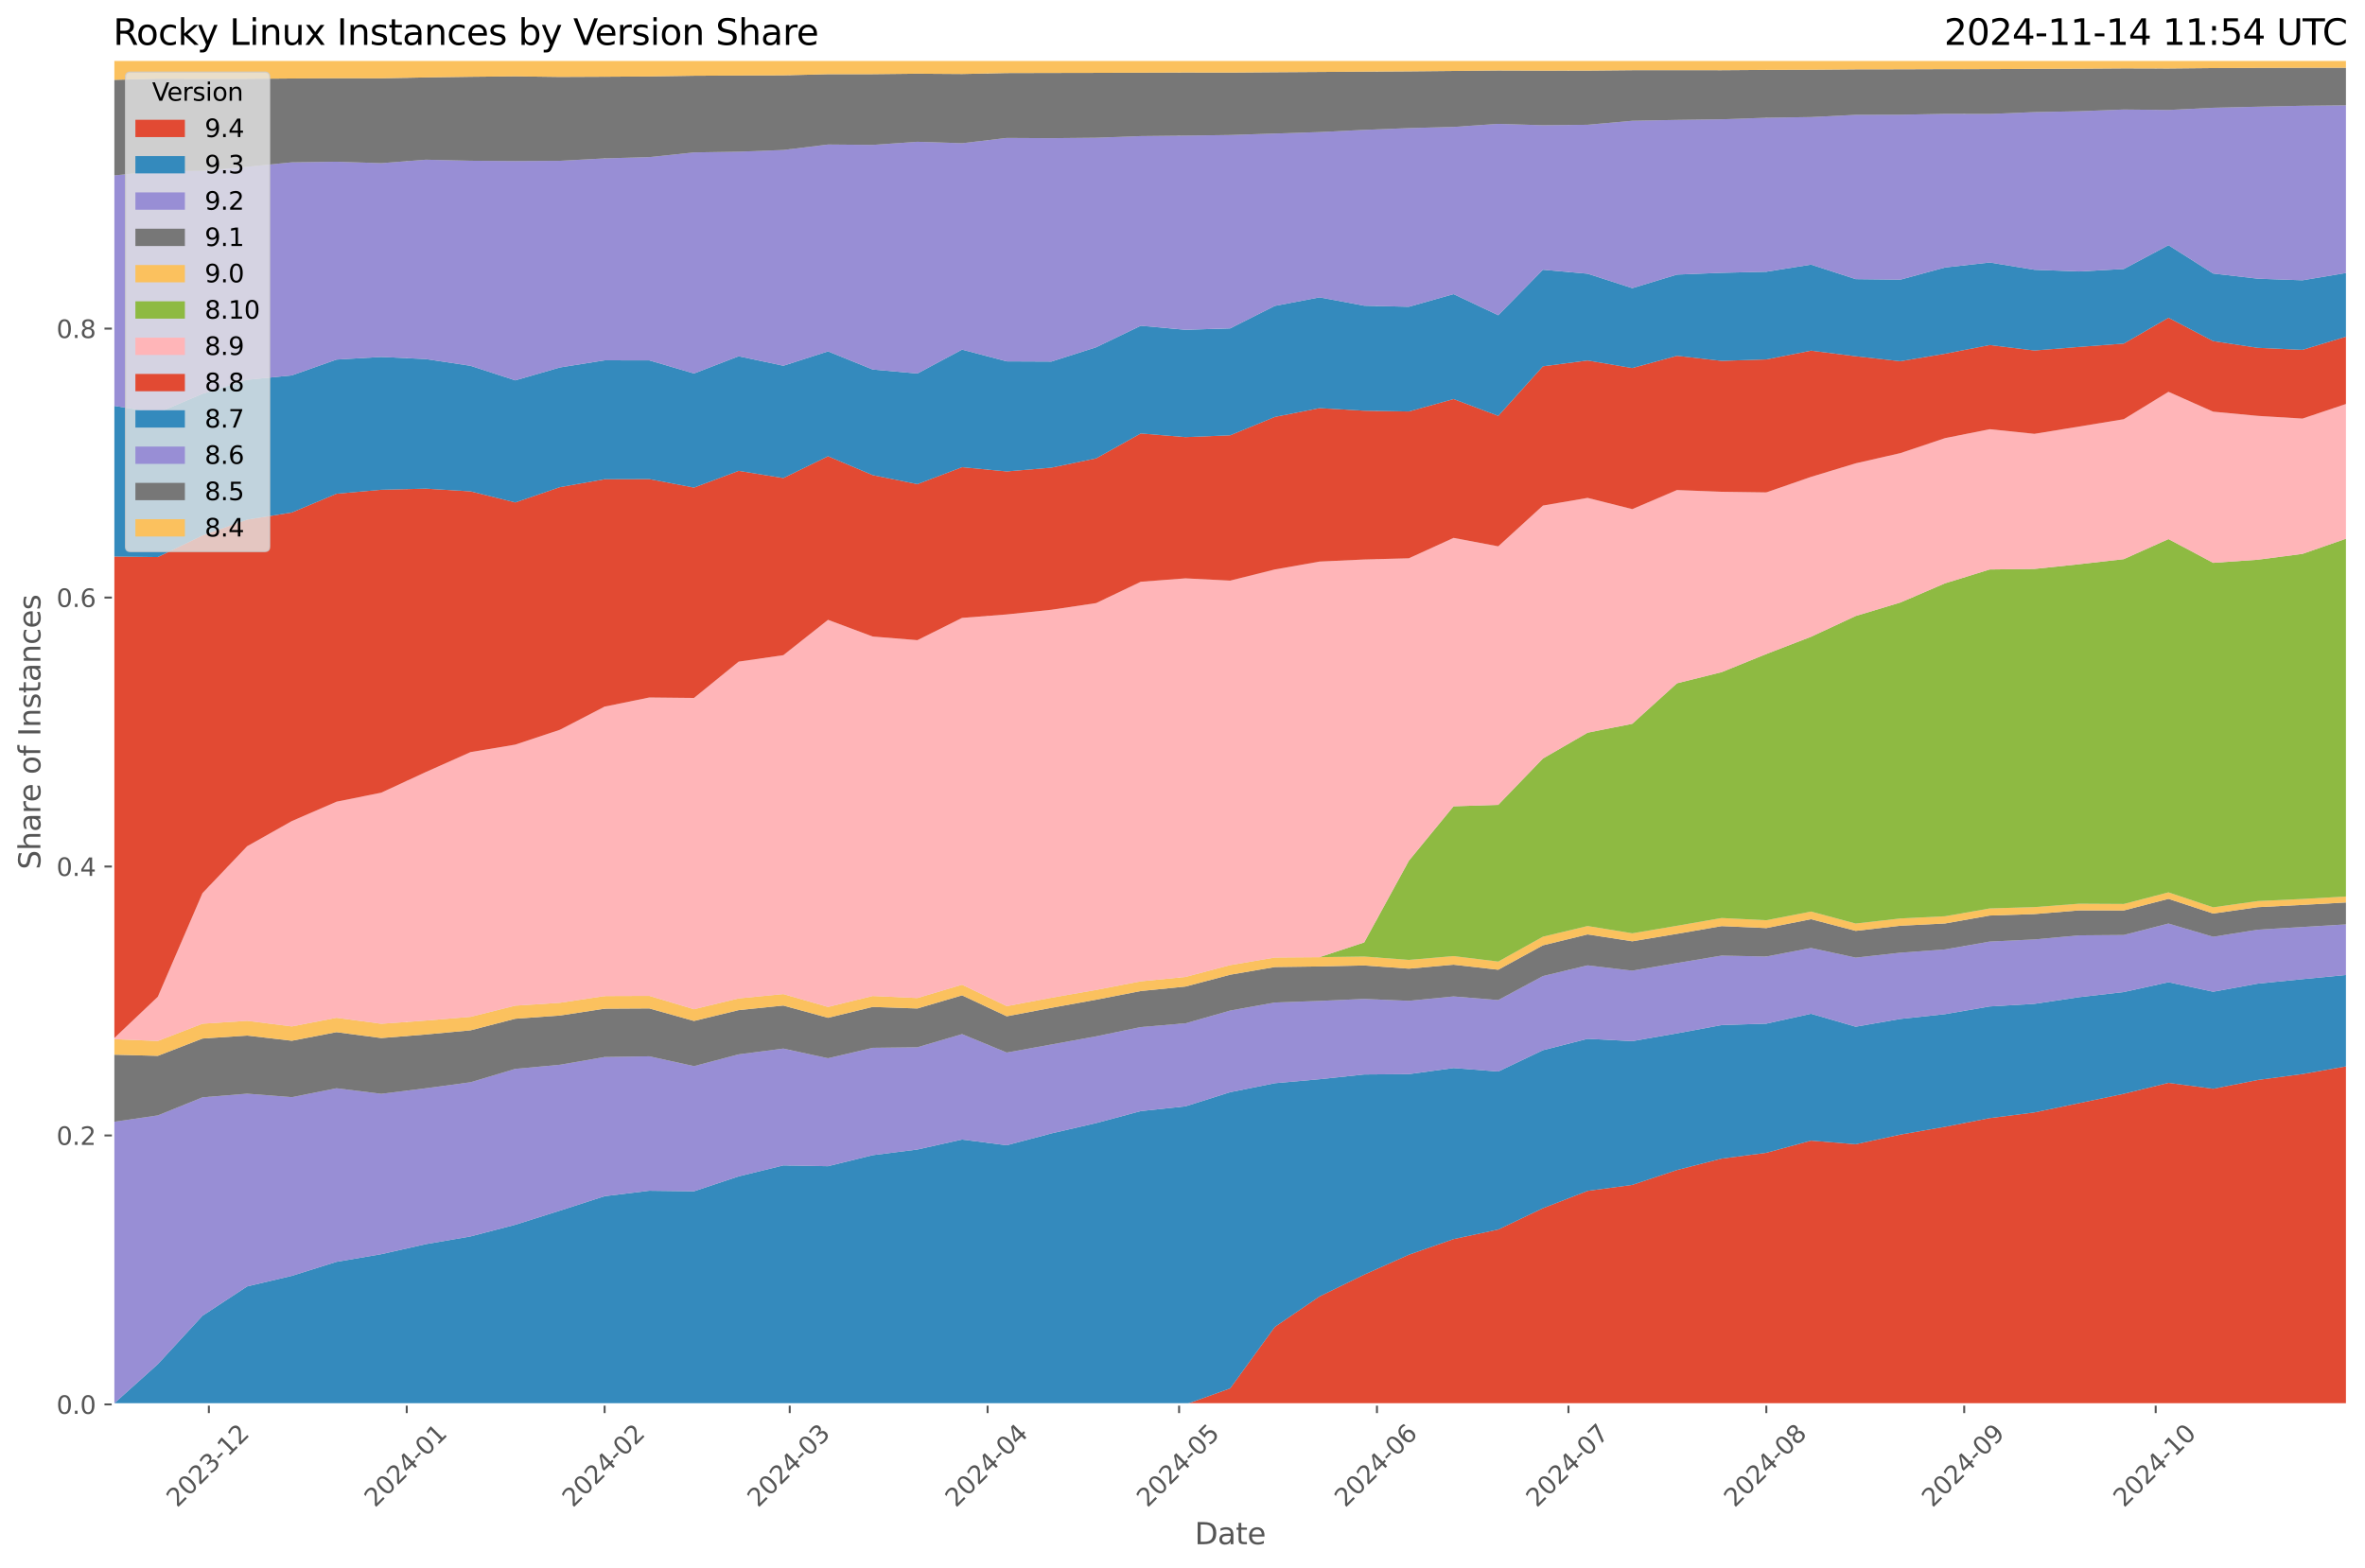 <?xml version="1.0" encoding="utf-8" standalone="no"?>
<!DOCTYPE svg PUBLIC "-//W3C//DTD SVG 1.1//EN"
  "http://www.w3.org/Graphics/SVG/1.1/DTD/svg11.dtd">
<svg xmlns:xlink="http://www.w3.org/1999/xlink" width="955.761pt" height="633.944pt" viewBox="0 0 955.761 633.944" xmlns="http://www.w3.org/2000/svg" version="1.1">
 <defs>
  <style type="text/css">*{stroke-linejoin: round; stroke-linecap: butt}</style>
 </defs>
 <g id="figure_1">
  <g id="patch_1">
   <path d="M 0 633.944 
L 955.761 633.944 
L 955.761 0 
L 0 0 
z
" style="fill: #ffffff"/>
  </g>
  <g id="axes_1">
   <g id="patch_2">
    <path d="M 45.717 567.742 
L 948.561 567.742 
L 948.561 24.142 
L 45.717 24.142 
z
" style="fill: #e5e5e5"/>
   </g>
   <g id="matplotlib.axis_1">
    <g id="xtick_1">
     <g id="line2d_1">
      <path d="M 84.41 567.742 
L 84.41 24.142 
" clip-path="url(#pa17fbc3825)" style="fill: none; stroke: #ffffff; stroke-width: 0.8; stroke-linecap: square"/>
     </g>
     <g id="line2d_2">
      <defs>
       <path id="m267185d0f5" d="M 0 0 
L 0 3.5 
" style="stroke: #555555; stroke-width: 0.8"/>
      </defs>
      <g>
       <use xlink:href="#m267185d0f5" x="84.41" y="567.742" style="fill: #555555; stroke: #555555; stroke-width: 0.8"/>
      </g>
     </g>
     <g id="text_1">
      <!-- 2023-12 -->
      <g style="fill: #555555" transform="translate(71.589 609.66)rotate(-45)scale(0.1 -0.1)">
       <defs>
        <path id="DejaVuSans-32" d="M 1228 531 
L 3431 531 
L 3431 0 
L 469 0 
L 469 531 
Q 828 903 1448 1529 
Q 2069 2156 2228 2338 
Q 2531 2678 2651 2914 
Q 2772 3150 2772 3378 
Q 2772 3750 2511 3984 
Q 2250 4219 1831 4219 
Q 1534 4219 1204 4116 
Q 875 4013 500 3803 
L 500 4441 
Q 881 4594 1212 4672 
Q 1544 4750 1819 4750 
Q 2544 4750 2975 4387 
Q 3406 4025 3406 3419 
Q 3406 3131 3298 2873 
Q 3191 2616 2906 2266 
Q 2828 2175 2409 1742 
Q 1991 1309 1228 531 
z
" transform="scale(0.016)"/>
        <path id="DejaVuSans-30" d="M 2034 4250 
Q 1547 4250 1301 3770 
Q 1056 3291 1056 2328 
Q 1056 1369 1301 889 
Q 1547 409 2034 409 
Q 2525 409 2770 889 
Q 3016 1369 3016 2328 
Q 3016 3291 2770 3770 
Q 2525 4250 2034 4250 
z
M 2034 4750 
Q 2819 4750 3233 4129 
Q 3647 3509 3647 2328 
Q 3647 1150 3233 529 
Q 2819 -91 2034 -91 
Q 1250 -91 836 529 
Q 422 1150 422 2328 
Q 422 3509 836 4129 
Q 1250 4750 2034 4750 
z
" transform="scale(0.016)"/>
        <path id="DejaVuSans-33" d="M 2597 2516 
Q 3050 2419 3304 2112 
Q 3559 1806 3559 1356 
Q 3559 666 3084 287 
Q 2609 -91 1734 -91 
Q 1441 -91 1130 -33 
Q 819 25 488 141 
L 488 750 
Q 750 597 1062 519 
Q 1375 441 1716 441 
Q 2309 441 2620 675 
Q 2931 909 2931 1356 
Q 2931 1769 2642 2001 
Q 2353 2234 1838 2234 
L 1294 2234 
L 1294 2753 
L 1863 2753 
Q 2328 2753 2575 2939 
Q 2822 3125 2822 3475 
Q 2822 3834 2567 4026 
Q 2313 4219 1838 4219 
Q 1578 4219 1281 4162 
Q 984 4106 628 3988 
L 628 4550 
Q 988 4650 1302 4700 
Q 1616 4750 1894 4750 
Q 2613 4750 3031 4423 
Q 3450 4097 3450 3541 
Q 3450 3153 3228 2886 
Q 3006 2619 2597 2516 
z
" transform="scale(0.016)"/>
        <path id="DejaVuSans-2d" d="M 313 2009 
L 1997 2009 
L 1997 1497 
L 313 1497 
L 313 2009 
z
" transform="scale(0.016)"/>
        <path id="DejaVuSans-31" d="M 794 531 
L 1825 531 
L 1825 4091 
L 703 3866 
L 703 4441 
L 1819 4666 
L 2450 4666 
L 2450 531 
L 3481 531 
L 3481 0 
L 794 0 
L 794 531 
z
" transform="scale(0.016)"/>
       </defs>
       <use xlink:href="#DejaVuSans-32"/>
       <use xlink:href="#DejaVuSans-30" x="63.623"/>
       <use xlink:href="#DejaVuSans-32" x="127.246"/>
       <use xlink:href="#DejaVuSans-33" x="190.869"/>
       <use xlink:href="#DejaVuSans-2d" x="254.492"/>
       <use xlink:href="#DejaVuSans-31" x="290.576"/>
       <use xlink:href="#DejaVuSans-32" x="354.199"/>
      </g>
     </g>
    </g>
    <g id="xtick_2">
     <g id="line2d_3">
      <path d="M 164.376 567.742 
L 164.376 24.142 
" clip-path="url(#pa17fbc3825)" style="fill: none; stroke: #ffffff; stroke-width: 0.8; stroke-linecap: square"/>
     </g>
     <g id="line2d_4">
      <g>
       <use xlink:href="#m267185d0f5" x="164.376" y="567.742" style="fill: #555555; stroke: #555555; stroke-width: 0.8"/>
      </g>
     </g>
     <g id="text_2">
      <!-- 2024-01 -->
      <g style="fill: #555555" transform="translate(151.555 609.66)rotate(-45)scale(0.1 -0.1)">
       <defs>
        <path id="DejaVuSans-34" d="M 2419 4116 
L 825 1625 
L 2419 1625 
L 2419 4116 
z
M 2253 4666 
L 3047 4666 
L 3047 1625 
L 3713 1625 
L 3713 1100 
L 3047 1100 
L 3047 0 
L 2419 0 
L 2419 1100 
L 313 1100 
L 313 1709 
L 2253 4666 
z
" transform="scale(0.016)"/>
       </defs>
       <use xlink:href="#DejaVuSans-32"/>
       <use xlink:href="#DejaVuSans-30" x="63.623"/>
       <use xlink:href="#DejaVuSans-32" x="127.246"/>
       <use xlink:href="#DejaVuSans-34" x="190.869"/>
       <use xlink:href="#DejaVuSans-2d" x="254.492"/>
       <use xlink:href="#DejaVuSans-30" x="290.576"/>
       <use xlink:href="#DejaVuSans-31" x="354.199"/>
      </g>
     </g>
    </g>
    <g id="xtick_3">
     <g id="line2d_5">
      <path d="M 244.343 567.742 
L 244.343 24.142 
" clip-path="url(#pa17fbc3825)" style="fill: none; stroke: #ffffff; stroke-width: 0.8; stroke-linecap: square"/>
     </g>
     <g id="line2d_6">
      <g>
       <use xlink:href="#m267185d0f5" x="244.343" y="567.742" style="fill: #555555; stroke: #555555; stroke-width: 0.8"/>
      </g>
     </g>
     <g id="text_3">
      <!-- 2024-02 -->
      <g style="fill: #555555" transform="translate(231.521 609.66)rotate(-45)scale(0.1 -0.1)">
       <use xlink:href="#DejaVuSans-32"/>
       <use xlink:href="#DejaVuSans-30" x="63.623"/>
       <use xlink:href="#DejaVuSans-32" x="127.246"/>
       <use xlink:href="#DejaVuSans-34" x="190.869"/>
       <use xlink:href="#DejaVuSans-2d" x="254.492"/>
       <use xlink:href="#DejaVuSans-30" x="290.576"/>
       <use xlink:href="#DejaVuSans-32" x="354.199"/>
      </g>
     </g>
    </g>
    <g id="xtick_4">
     <g id="line2d_7">
      <path d="M 319.15 567.742 
L 319.15 24.142 
" clip-path="url(#pa17fbc3825)" style="fill: none; stroke: #ffffff; stroke-width: 0.8; stroke-linecap: square"/>
     </g>
     <g id="line2d_8">
      <g>
       <use xlink:href="#m267185d0f5" x="319.15" y="567.742" style="fill: #555555; stroke: #555555; stroke-width: 0.8"/>
      </g>
     </g>
     <g id="text_4">
      <!-- 2024-03 -->
      <g style="fill: #555555" transform="translate(306.328 609.66)rotate(-45)scale(0.1 -0.1)">
       <use xlink:href="#DejaVuSans-32"/>
       <use xlink:href="#DejaVuSans-30" x="63.623"/>
       <use xlink:href="#DejaVuSans-32" x="127.246"/>
       <use xlink:href="#DejaVuSans-34" x="190.869"/>
       <use xlink:href="#DejaVuSans-2d" x="254.492"/>
       <use xlink:href="#DejaVuSans-30" x="290.576"/>
       <use xlink:href="#DejaVuSans-33" x="354.199"/>
      </g>
     </g>
    </g>
    <g id="xtick_5">
     <g id="line2d_9">
      <path d="M 399.116 567.742 
L 399.116 24.142 
" clip-path="url(#pa17fbc3825)" style="fill: none; stroke: #ffffff; stroke-width: 0.8; stroke-linecap: square"/>
     </g>
     <g id="line2d_10">
      <g>
       <use xlink:href="#m267185d0f5" x="399.116" y="567.742" style="fill: #555555; stroke: #555555; stroke-width: 0.8"/>
      </g>
     </g>
     <g id="text_5">
      <!-- 2024-04 -->
      <g style="fill: #555555" transform="translate(386.295 609.66)rotate(-45)scale(0.1 -0.1)">
       <use xlink:href="#DejaVuSans-32"/>
       <use xlink:href="#DejaVuSans-30" x="63.623"/>
       <use xlink:href="#DejaVuSans-32" x="127.246"/>
       <use xlink:href="#DejaVuSans-34" x="190.869"/>
       <use xlink:href="#DejaVuSans-2d" x="254.492"/>
       <use xlink:href="#DejaVuSans-30" x="290.576"/>
       <use xlink:href="#DejaVuSans-34" x="354.199"/>
      </g>
     </g>
    </g>
    <g id="xtick_6">
     <g id="line2d_11">
      <path d="M 476.502 567.742 
L 476.502 24.142 
" clip-path="url(#pa17fbc3825)" style="fill: none; stroke: #ffffff; stroke-width: 0.8; stroke-linecap: square"/>
     </g>
     <g id="line2d_12">
      <g>
       <use xlink:href="#m267185d0f5" x="476.502" y="567.742" style="fill: #555555; stroke: #555555; stroke-width: 0.8"/>
      </g>
     </g>
     <g id="text_6">
      <!-- 2024-05 -->
      <g style="fill: #555555" transform="translate(463.681 609.66)rotate(-45)scale(0.1 -0.1)">
       <defs>
        <path id="DejaVuSans-35" d="M 691 4666 
L 3169 4666 
L 3169 4134 
L 1269 4134 
L 1269 2991 
Q 1406 3038 1543 3061 
Q 1681 3084 1819 3084 
Q 2600 3084 3056 2656 
Q 3513 2228 3513 1497 
Q 3513 744 3044 326 
Q 2575 -91 1722 -91 
Q 1428 -91 1123 -41 
Q 819 9 494 109 
L 494 744 
Q 775 591 1075 516 
Q 1375 441 1709 441 
Q 2250 441 2565 725 
Q 2881 1009 2881 1497 
Q 2881 1984 2565 2268 
Q 2250 2553 1709 2553 
Q 1456 2553 1204 2497 
Q 953 2441 691 2322 
L 691 4666 
z
" transform="scale(0.016)"/>
       </defs>
       <use xlink:href="#DejaVuSans-32"/>
       <use xlink:href="#DejaVuSans-30" x="63.623"/>
       <use xlink:href="#DejaVuSans-32" x="127.246"/>
       <use xlink:href="#DejaVuSans-34" x="190.869"/>
       <use xlink:href="#DejaVuSans-2d" x="254.492"/>
       <use xlink:href="#DejaVuSans-30" x="290.576"/>
       <use xlink:href="#DejaVuSans-35" x="354.199"/>
      </g>
     </g>
    </g>
    <g id="xtick_7">
     <g id="line2d_13">
      <path d="M 556.469 567.742 
L 556.469 24.142 
" clip-path="url(#pa17fbc3825)" style="fill: none; stroke: #ffffff; stroke-width: 0.8; stroke-linecap: square"/>
     </g>
     <g id="line2d_14">
      <g>
       <use xlink:href="#m267185d0f5" x="556.469" y="567.742" style="fill: #555555; stroke: #555555; stroke-width: 0.8"/>
      </g>
     </g>
     <g id="text_7">
      <!-- 2024-06 -->
      <g style="fill: #555555" transform="translate(543.647 609.66)rotate(-45)scale(0.1 -0.1)">
       <defs>
        <path id="DejaVuSans-36" d="M 2113 2584 
Q 1688 2584 1439 2293 
Q 1191 2003 1191 1497 
Q 1191 994 1439 701 
Q 1688 409 2113 409 
Q 2538 409 2786 701 
Q 3034 994 3034 1497 
Q 3034 2003 2786 2293 
Q 2538 2584 2113 2584 
z
M 3366 4563 
L 3366 3988 
Q 3128 4100 2886 4159 
Q 2644 4219 2406 4219 
Q 1781 4219 1451 3797 
Q 1122 3375 1075 2522 
Q 1259 2794 1537 2939 
Q 1816 3084 2150 3084 
Q 2853 3084 3261 2657 
Q 3669 2231 3669 1497 
Q 3669 778 3244 343 
Q 2819 -91 2113 -91 
Q 1303 -91 875 529 
Q 447 1150 447 2328 
Q 447 3434 972 4092 
Q 1497 4750 2381 4750 
Q 2619 4750 2861 4703 
Q 3103 4656 3366 4563 
z
" transform="scale(0.016)"/>
       </defs>
       <use xlink:href="#DejaVuSans-32"/>
       <use xlink:href="#DejaVuSans-30" x="63.623"/>
       <use xlink:href="#DejaVuSans-32" x="127.246"/>
       <use xlink:href="#DejaVuSans-34" x="190.869"/>
       <use xlink:href="#DejaVuSans-2d" x="254.492"/>
       <use xlink:href="#DejaVuSans-30" x="290.576"/>
       <use xlink:href="#DejaVuSans-36" x="354.199"/>
      </g>
     </g>
    </g>
    <g id="xtick_8">
     <g id="line2d_15">
      <path d="M 633.855 567.742 
L 633.855 24.142 
" clip-path="url(#pa17fbc3825)" style="fill: none; stroke: #ffffff; stroke-width: 0.8; stroke-linecap: square"/>
     </g>
     <g id="line2d_16">
      <g>
       <use xlink:href="#m267185d0f5" x="633.855" y="567.742" style="fill: #555555; stroke: #555555; stroke-width: 0.8"/>
      </g>
     </g>
     <g id="text_8">
      <!-- 2024-07 -->
      <g style="fill: #555555" transform="translate(621.034 609.66)rotate(-45)scale(0.1 -0.1)">
       <defs>
        <path id="DejaVuSans-37" d="M 525 4666 
L 3525 4666 
L 3525 4397 
L 1831 0 
L 1172 0 
L 2766 4134 
L 525 4134 
L 525 4666 
z
" transform="scale(0.016)"/>
       </defs>
       <use xlink:href="#DejaVuSans-32"/>
       <use xlink:href="#DejaVuSans-30" x="63.623"/>
       <use xlink:href="#DejaVuSans-32" x="127.246"/>
       <use xlink:href="#DejaVuSans-34" x="190.869"/>
       <use xlink:href="#DejaVuSans-2d" x="254.492"/>
       <use xlink:href="#DejaVuSans-30" x="290.576"/>
       <use xlink:href="#DejaVuSans-37" x="354.199"/>
      </g>
     </g>
    </g>
    <g id="xtick_9">
     <g id="line2d_17">
      <path d="M 713.821 567.742 
L 713.821 24.142 
" clip-path="url(#pa17fbc3825)" style="fill: none; stroke: #ffffff; stroke-width: 0.8; stroke-linecap: square"/>
     </g>
     <g id="line2d_18">
      <g>
       <use xlink:href="#m267185d0f5" x="713.821" y="567.742" style="fill: #555555; stroke: #555555; stroke-width: 0.8"/>
      </g>
     </g>
     <g id="text_9">
      <!-- 2024-08 -->
      <g style="fill: #555555" transform="translate(701 609.66)rotate(-45)scale(0.1 -0.1)">
       <defs>
        <path id="DejaVuSans-38" d="M 2034 2216 
Q 1584 2216 1326 1975 
Q 1069 1734 1069 1313 
Q 1069 891 1326 650 
Q 1584 409 2034 409 
Q 2484 409 2743 651 
Q 3003 894 3003 1313 
Q 3003 1734 2745 1975 
Q 2488 2216 2034 2216 
z
M 1403 2484 
Q 997 2584 770 2862 
Q 544 3141 544 3541 
Q 544 4100 942 4425 
Q 1341 4750 2034 4750 
Q 2731 4750 3128 4425 
Q 3525 4100 3525 3541 
Q 3525 3141 3298 2862 
Q 3072 2584 2669 2484 
Q 3125 2378 3379 2068 
Q 3634 1759 3634 1313 
Q 3634 634 3220 271 
Q 2806 -91 2034 -91 
Q 1263 -91 848 271 
Q 434 634 434 1313 
Q 434 1759 690 2068 
Q 947 2378 1403 2484 
z
M 1172 3481 
Q 1172 3119 1398 2916 
Q 1625 2713 2034 2713 
Q 2441 2713 2670 2916 
Q 2900 3119 2900 3481 
Q 2900 3844 2670 4047 
Q 2441 4250 2034 4250 
Q 1625 4250 1398 4047 
Q 1172 3844 1172 3481 
z
" transform="scale(0.016)"/>
       </defs>
       <use xlink:href="#DejaVuSans-32"/>
       <use xlink:href="#DejaVuSans-30" x="63.623"/>
       <use xlink:href="#DejaVuSans-32" x="127.246"/>
       <use xlink:href="#DejaVuSans-34" x="190.869"/>
       <use xlink:href="#DejaVuSans-2d" x="254.492"/>
       <use xlink:href="#DejaVuSans-30" x="290.576"/>
       <use xlink:href="#DejaVuSans-38" x="354.199"/>
      </g>
     </g>
    </g>
    <g id="xtick_10">
     <g id="line2d_19">
      <path d="M 793.788 567.742 
L 793.788 24.142 
" clip-path="url(#pa17fbc3825)" style="fill: none; stroke: #ffffff; stroke-width: 0.8; stroke-linecap: square"/>
     </g>
     <g id="line2d_20">
      <g>
       <use xlink:href="#m267185d0f5" x="793.788" y="567.742" style="fill: #555555; stroke: #555555; stroke-width: 0.8"/>
      </g>
     </g>
     <g id="text_10">
      <!-- 2024-09 -->
      <g style="fill: #555555" transform="translate(780.966 609.66)rotate(-45)scale(0.1 -0.1)">
       <defs>
        <path id="DejaVuSans-39" d="M 703 97 
L 703 672 
Q 941 559 1184 500 
Q 1428 441 1663 441 
Q 2288 441 2617 861 
Q 2947 1281 2994 2138 
Q 2813 1869 2534 1725 
Q 2256 1581 1919 1581 
Q 1219 1581 811 2004 
Q 403 2428 403 3163 
Q 403 3881 828 4315 
Q 1253 4750 1959 4750 
Q 2769 4750 3195 4129 
Q 3622 3509 3622 2328 
Q 3622 1225 3098 567 
Q 2575 -91 1691 -91 
Q 1453 -91 1209 -44 
Q 966 3 703 97 
z
M 1959 2075 
Q 2384 2075 2632 2365 
Q 2881 2656 2881 3163 
Q 2881 3666 2632 3958 
Q 2384 4250 1959 4250 
Q 1534 4250 1286 3958 
Q 1038 3666 1038 3163 
Q 1038 2656 1286 2365 
Q 1534 2075 1959 2075 
z
" transform="scale(0.016)"/>
       </defs>
       <use xlink:href="#DejaVuSans-32"/>
       <use xlink:href="#DejaVuSans-30" x="63.623"/>
       <use xlink:href="#DejaVuSans-32" x="127.246"/>
       <use xlink:href="#DejaVuSans-34" x="190.869"/>
       <use xlink:href="#DejaVuSans-2d" x="254.492"/>
       <use xlink:href="#DejaVuSans-30" x="290.576"/>
       <use xlink:href="#DejaVuSans-39" x="354.199"/>
      </g>
     </g>
    </g>
    <g id="xtick_11">
     <g id="line2d_21">
      <path d="M 871.174 567.742 
L 871.174 24.142 
" clip-path="url(#pa17fbc3825)" style="fill: none; stroke: #ffffff; stroke-width: 0.8; stroke-linecap: square"/>
     </g>
     <g id="line2d_22">
      <g>
       <use xlink:href="#m267185d0f5" x="871.174" y="567.742" style="fill: #555555; stroke: #555555; stroke-width: 0.8"/>
      </g>
     </g>
     <g id="text_11">
      <!-- 2024-10 -->
      <g style="fill: #555555" transform="translate(858.353 609.66)rotate(-45)scale(0.1 -0.1)">
       <use xlink:href="#DejaVuSans-32"/>
       <use xlink:href="#DejaVuSans-30" x="63.623"/>
       <use xlink:href="#DejaVuSans-32" x="127.246"/>
       <use xlink:href="#DejaVuSans-34" x="190.869"/>
       <use xlink:href="#DejaVuSans-2d" x="254.492"/>
       <use xlink:href="#DejaVuSans-31" x="290.576"/>
       <use xlink:href="#DejaVuSans-30" x="354.199"/>
      </g>
     </g>
    </g>
    <g id="text_12">
     <!-- Date -->
     <g style="fill: #555555" transform="translate(482.798 624.248)scale(0.12 -0.12)">
      <defs>
       <path id="DejaVuSans-44" d="M 1259 4147 
L 1259 519 
L 2022 519 
Q 2988 519 3436 956 
Q 3884 1394 3884 2338 
Q 3884 3275 3436 3711 
Q 2988 4147 2022 4147 
L 1259 4147 
z
M 628 4666 
L 1925 4666 
Q 3281 4666 3915 4102 
Q 4550 3538 4550 2338 
Q 4550 1131 3912 565 
Q 3275 0 1925 0 
L 628 0 
L 628 4666 
z
" transform="scale(0.016)"/>
       <path id="DejaVuSans-61" d="M 2194 1759 
Q 1497 1759 1228 1600 
Q 959 1441 959 1056 
Q 959 750 1161 570 
Q 1363 391 1709 391 
Q 2188 391 2477 730 
Q 2766 1069 2766 1631 
L 2766 1759 
L 2194 1759 
z
M 3341 1997 
L 3341 0 
L 2766 0 
L 2766 531 
Q 2569 213 2275 61 
Q 1981 -91 1556 -91 
Q 1019 -91 701 211 
Q 384 513 384 1019 
Q 384 1609 779 1909 
Q 1175 2209 1959 2209 
L 2766 2209 
L 2766 2266 
Q 2766 2663 2505 2880 
Q 2244 3097 1772 3097 
Q 1472 3097 1187 3025 
Q 903 2953 641 2809 
L 641 3341 
Q 956 3463 1253 3523 
Q 1550 3584 1831 3584 
Q 2591 3584 2966 3190 
Q 3341 2797 3341 1997 
z
" transform="scale(0.016)"/>
       <path id="DejaVuSans-74" d="M 1172 4494 
L 1172 3500 
L 2356 3500 
L 2356 3053 
L 1172 3053 
L 1172 1153 
Q 1172 725 1289 603 
Q 1406 481 1766 481 
L 2356 481 
L 2356 0 
L 1766 0 
Q 1100 0 847 248 
Q 594 497 594 1153 
L 594 3053 
L 172 3053 
L 172 3500 
L 594 3500 
L 594 4494 
L 1172 4494 
z
" transform="scale(0.016)"/>
       <path id="DejaVuSans-65" d="M 3597 1894 
L 3597 1613 
L 953 1613 
Q 991 1019 1311 708 
Q 1631 397 2203 397 
Q 2534 397 2845 478 
Q 3156 559 3463 722 
L 3463 178 
Q 3153 47 2828 -22 
Q 2503 -91 2169 -91 
Q 1331 -91 842 396 
Q 353 884 353 1716 
Q 353 2575 817 3079 
Q 1281 3584 2069 3584 
Q 2775 3584 3186 3129 
Q 3597 2675 3597 1894 
z
M 3022 2063 
Q 3016 2534 2758 2815 
Q 2500 3097 2075 3097 
Q 1594 3097 1305 2825 
Q 1016 2553 972 2059 
L 3022 2063 
z
" transform="scale(0.016)"/>
      </defs>
      <use xlink:href="#DejaVuSans-44"/>
      <use xlink:href="#DejaVuSans-61" x="77.002"/>
      <use xlink:href="#DejaVuSans-74" x="138.281"/>
      <use xlink:href="#DejaVuSans-65" x="177.49"/>
     </g>
    </g>
   </g>
   <g id="matplotlib.axis_2">
    <g id="ytick_1">
     <g id="line2d_23">
      <path d="M 45.717 567.742 
L 948.561 567.742 
" clip-path="url(#pa17fbc3825)" style="fill: none; stroke: #ffffff; stroke-width: 0.8; stroke-linecap: square"/>
     </g>
     <g id="line2d_24">
      <defs>
       <path id="md54af6c6b2" d="M 0 0 
L -3.5 0 
" style="stroke: #555555; stroke-width: 0.8"/>
      </defs>
      <g>
       <use xlink:href="#md54af6c6b2" x="45.717" y="567.742" style="fill: #555555; stroke: #555555; stroke-width: 0.8"/>
      </g>
     </g>
     <g id="text_13">
      <!-- 0.0 -->
      <g style="fill: #555555" transform="translate(22.814 571.541)scale(0.1 -0.1)">
       <defs>
        <path id="DejaVuSans-2e" d="M 684 794 
L 1344 794 
L 1344 0 
L 684 0 
L 684 794 
z
" transform="scale(0.016)"/>
       </defs>
       <use xlink:href="#DejaVuSans-30"/>
       <use xlink:href="#DejaVuSans-2e" x="63.623"/>
       <use xlink:href="#DejaVuSans-30" x="95.41"/>
      </g>
     </g>
    </g>
    <g id="ytick_2">
     <g id="line2d_25">
      <path d="M 45.717 459.015 
L 948.561 459.015 
" clip-path="url(#pa17fbc3825)" style="fill: none; stroke: #ffffff; stroke-width: 0.8; stroke-linecap: square"/>
     </g>
     <g id="line2d_26">
      <g>
       <use xlink:href="#md54af6c6b2" x="45.717" y="459.015" style="fill: #555555; stroke: #555555; stroke-width: 0.8"/>
      </g>
     </g>
     <g id="text_14">
      <!-- 0.2 -->
      <g style="fill: #555555" transform="translate(22.814 462.814)scale(0.1 -0.1)">
       <use xlink:href="#DejaVuSans-30"/>
       <use xlink:href="#DejaVuSans-2e" x="63.623"/>
       <use xlink:href="#DejaVuSans-32" x="95.41"/>
      </g>
     </g>
    </g>
    <g id="ytick_3">
     <g id="line2d_27">
      <path d="M 45.717 350.289 
L 948.561 350.289 
" clip-path="url(#pa17fbc3825)" style="fill: none; stroke: #ffffff; stroke-width: 0.8; stroke-linecap: square"/>
     </g>
     <g id="line2d_28">
      <g>
       <use xlink:href="#md54af6c6b2" x="45.717" y="350.289" style="fill: #555555; stroke: #555555; stroke-width: 0.8"/>
      </g>
     </g>
     <g id="text_15">
      <!-- 0.4 -->
      <g style="fill: #555555" transform="translate(22.814 354.088)scale(0.1 -0.1)">
       <use xlink:href="#DejaVuSans-30"/>
       <use xlink:href="#DejaVuSans-2e" x="63.623"/>
       <use xlink:href="#DejaVuSans-34" x="95.41"/>
      </g>
     </g>
    </g>
    <g id="ytick_4">
     <g id="line2d_29">
      <path d="M 45.717 241.562 
L 948.561 241.562 
" clip-path="url(#pa17fbc3825)" style="fill: none; stroke: #ffffff; stroke-width: 0.8; stroke-linecap: square"/>
     </g>
     <g id="line2d_30">
      <g>
       <use xlink:href="#md54af6c6b2" x="45.717" y="241.562" style="fill: #555555; stroke: #555555; stroke-width: 0.8"/>
      </g>
     </g>
     <g id="text_16">
      <!-- 0.6 -->
      <g style="fill: #555555" transform="translate(22.814 245.361)scale(0.1 -0.1)">
       <use xlink:href="#DejaVuSans-30"/>
       <use xlink:href="#DejaVuSans-2e" x="63.623"/>
       <use xlink:href="#DejaVuSans-36" x="95.41"/>
      </g>
     </g>
    </g>
    <g id="ytick_5">
     <g id="line2d_31">
      <path d="M 45.717 132.835 
L 948.561 132.835 
" clip-path="url(#pa17fbc3825)" style="fill: none; stroke: #ffffff; stroke-width: 0.8; stroke-linecap: square"/>
     </g>
     <g id="line2d_32">
      <g>
       <use xlink:href="#md54af6c6b2" x="45.717" y="132.835" style="fill: #555555; stroke: #555555; stroke-width: 0.8"/>
      </g>
     </g>
     <g id="text_17">
      <!-- 0.8 -->
      <g style="fill: #555555" transform="translate(22.814 136.635)scale(0.1 -0.1)">
       <use xlink:href="#DejaVuSans-30"/>
       <use xlink:href="#DejaVuSans-2e" x="63.623"/>
       <use xlink:href="#DejaVuSans-38" x="95.41"/>
      </g>
     </g>
    </g>
    <g id="text_18">
     <!-- Share of Instances -->
     <g style="fill: #555555" transform="translate(16.318 351.497)rotate(-90)scale(0.12 -0.12)">
      <defs>
       <path id="DejaVuSans-53" d="M 3425 4513 
L 3425 3897 
Q 3066 4069 2747 4153 
Q 2428 4238 2131 4238 
Q 1616 4238 1336 4038 
Q 1056 3838 1056 3469 
Q 1056 3159 1242 3001 
Q 1428 2844 1947 2747 
L 2328 2669 
Q 3034 2534 3370 2195 
Q 3706 1856 3706 1288 
Q 3706 609 3251 259 
Q 2797 -91 1919 -91 
Q 1588 -91 1214 -16 
Q 841 59 441 206 
L 441 856 
Q 825 641 1194 531 
Q 1563 422 1919 422 
Q 2459 422 2753 634 
Q 3047 847 3047 1241 
Q 3047 1584 2836 1778 
Q 2625 1972 2144 2069 
L 1759 2144 
Q 1053 2284 737 2584 
Q 422 2884 422 3419 
Q 422 4038 858 4394 
Q 1294 4750 2059 4750 
Q 2388 4750 2728 4690 
Q 3069 4631 3425 4513 
z
" transform="scale(0.016)"/>
       <path id="DejaVuSans-68" d="M 3513 2113 
L 3513 0 
L 2938 0 
L 2938 2094 
Q 2938 2591 2744 2837 
Q 2550 3084 2163 3084 
Q 1697 3084 1428 2787 
Q 1159 2491 1159 1978 
L 1159 0 
L 581 0 
L 581 4863 
L 1159 4863 
L 1159 2956 
Q 1366 3272 1645 3428 
Q 1925 3584 2291 3584 
Q 2894 3584 3203 3211 
Q 3513 2838 3513 2113 
z
" transform="scale(0.016)"/>
       <path id="DejaVuSans-72" d="M 2631 2963 
Q 2534 3019 2420 3045 
Q 2306 3072 2169 3072 
Q 1681 3072 1420 2755 
Q 1159 2438 1159 1844 
L 1159 0 
L 581 0 
L 581 3500 
L 1159 3500 
L 1159 2956 
Q 1341 3275 1631 3429 
Q 1922 3584 2338 3584 
Q 2397 3584 2469 3576 
Q 2541 3569 2628 3553 
L 2631 2963 
z
" transform="scale(0.016)"/>
       <path id="DejaVuSans-20" transform="scale(0.016)"/>
       <path id="DejaVuSans-6f" d="M 1959 3097 
Q 1497 3097 1228 2736 
Q 959 2375 959 1747 
Q 959 1119 1226 758 
Q 1494 397 1959 397 
Q 2419 397 2687 759 
Q 2956 1122 2956 1747 
Q 2956 2369 2687 2733 
Q 2419 3097 1959 3097 
z
M 1959 3584 
Q 2709 3584 3137 3096 
Q 3566 2609 3566 1747 
Q 3566 888 3137 398 
Q 2709 -91 1959 -91 
Q 1206 -91 779 398 
Q 353 888 353 1747 
Q 353 2609 779 3096 
Q 1206 3584 1959 3584 
z
" transform="scale(0.016)"/>
       <path id="DejaVuSans-66" d="M 2375 4863 
L 2375 4384 
L 1825 4384 
Q 1516 4384 1395 4259 
Q 1275 4134 1275 3809 
L 1275 3500 
L 2222 3500 
L 2222 3053 
L 1275 3053 
L 1275 0 
L 697 0 
L 697 3053 
L 147 3053 
L 147 3500 
L 697 3500 
L 697 3744 
Q 697 4328 969 4595 
Q 1241 4863 1831 4863 
L 2375 4863 
z
" transform="scale(0.016)"/>
       <path id="DejaVuSans-49" d="M 628 4666 
L 1259 4666 
L 1259 0 
L 628 0 
L 628 4666 
z
" transform="scale(0.016)"/>
       <path id="DejaVuSans-6e" d="M 3513 2113 
L 3513 0 
L 2938 0 
L 2938 2094 
Q 2938 2591 2744 2837 
Q 2550 3084 2163 3084 
Q 1697 3084 1428 2787 
Q 1159 2491 1159 1978 
L 1159 0 
L 581 0 
L 581 3500 
L 1159 3500 
L 1159 2956 
Q 1366 3272 1645 3428 
Q 1925 3584 2291 3584 
Q 2894 3584 3203 3211 
Q 3513 2838 3513 2113 
z
" transform="scale(0.016)"/>
       <path id="DejaVuSans-73" d="M 2834 3397 
L 2834 2853 
Q 2591 2978 2328 3040 
Q 2066 3103 1784 3103 
Q 1356 3103 1142 2972 
Q 928 2841 928 2578 
Q 928 2378 1081 2264 
Q 1234 2150 1697 2047 
L 1894 2003 
Q 2506 1872 2764 1633 
Q 3022 1394 3022 966 
Q 3022 478 2636 193 
Q 2250 -91 1575 -91 
Q 1294 -91 989 -36 
Q 684 19 347 128 
L 347 722 
Q 666 556 975 473 
Q 1284 391 1588 391 
Q 1994 391 2212 530 
Q 2431 669 2431 922 
Q 2431 1156 2273 1281 
Q 2116 1406 1581 1522 
L 1381 1569 
Q 847 1681 609 1914 
Q 372 2147 372 2553 
Q 372 3047 722 3315 
Q 1072 3584 1716 3584 
Q 2034 3584 2315 3537 
Q 2597 3491 2834 3397 
z
" transform="scale(0.016)"/>
       <path id="DejaVuSans-63" d="M 3122 3366 
L 3122 2828 
Q 2878 2963 2633 3030 
Q 2388 3097 2138 3097 
Q 1578 3097 1268 2742 
Q 959 2388 959 1747 
Q 959 1106 1268 751 
Q 1578 397 2138 397 
Q 2388 397 2633 464 
Q 2878 531 3122 666 
L 3122 134 
Q 2881 22 2623 -34 
Q 2366 -91 2075 -91 
Q 1284 -91 818 406 
Q 353 903 353 1747 
Q 353 2603 823 3093 
Q 1294 3584 2113 3584 
Q 2378 3584 2631 3529 
Q 2884 3475 3122 3366 
z
" transform="scale(0.016)"/>
      </defs>
      <use xlink:href="#DejaVuSans-53"/>
      <use xlink:href="#DejaVuSans-68" x="63.477"/>
      <use xlink:href="#DejaVuSans-61" x="126.855"/>
      <use xlink:href="#DejaVuSans-72" x="188.135"/>
      <use xlink:href="#DejaVuSans-65" x="226.998"/>
      <use xlink:href="#DejaVuSans-20" x="288.521"/>
      <use xlink:href="#DejaVuSans-6f" x="320.309"/>
      <use xlink:href="#DejaVuSans-66" x="381.49"/>
      <use xlink:href="#DejaVuSans-20" x="416.695"/>
      <use xlink:href="#DejaVuSans-49" x="448.482"/>
      <use xlink:href="#DejaVuSans-6e" x="477.975"/>
      <use xlink:href="#DejaVuSans-73" x="541.354"/>
      <use xlink:href="#DejaVuSans-74" x="593.453"/>
      <use xlink:href="#DejaVuSans-61" x="632.662"/>
      <use xlink:href="#DejaVuSans-6e" x="693.941"/>
      <use xlink:href="#DejaVuSans-63" x="757.32"/>
      <use xlink:href="#DejaVuSans-65" x="812.301"/>
      <use xlink:href="#DejaVuSans-73" x="873.824"/>
     </g>
    </g>
   </g>
   <g id="PolyCollection_1">
    <path d="M 45.717 567.742 
L 45.717 567.742 
L 63.774 567.742 
L 81.831 567.742 
L 99.888 567.742 
L 117.944 567.742 
L 136.001 567.742 
L 154.058 567.742 
L 172.115 567.742 
L 190.172 567.742 
L 208.229 567.742 
L 226.286 567.742 
L 244.343 567.742 
L 262.399 567.742 
L 280.456 567.742 
L 298.513 567.742 
L 316.57 567.742 
L 334.627 567.742 
L 352.684 567.742 
L 370.741 567.742 
L 388.798 567.742 
L 406.854 567.742 
L 424.911 567.742 
L 442.968 567.742 
L 461.025 567.742 
L 479.082 567.742 
L 497.139 567.742 
L 515.196 567.742 
L 533.253 567.742 
L 551.31 567.742 
L 569.366 567.742 
L 587.423 567.742 
L 605.48 567.742 
L 623.537 567.742 
L 641.594 567.742 
L 659.651 567.742 
L 677.708 567.742 
L 695.765 567.742 
L 713.821 567.742 
L 731.878 567.742 
L 749.935 567.742 
L 767.992 567.742 
L 786.049 567.742 
L 804.106 567.742 
L 822.163 567.742 
L 840.22 567.742 
L 858.276 567.742 
L 876.333 567.742 
L 894.39 567.742 
L 912.447 567.742 
L 930.504 567.742 
L 948.561 567.742 
L 948.561 430.989 
L 948.561 430.989 
L 930.504 434.174 
L 912.447 436.565 
L 894.39 440.123 
L 876.333 437.734 
L 858.276 442.168 
L 840.22 445.927 
L 822.163 449.695 
L 804.106 451.982 
L 786.049 455.496 
L 767.992 458.649 
L 749.935 462.549 
L 731.878 461.1 
L 713.821 466.012 
L 695.765 468.358 
L 677.708 472.973 
L 659.651 478.981 
L 641.594 481.41 
L 623.537 488.412 
L 605.48 497.029 
L 587.423 500.892 
L 569.366 507.214 
L 551.31 515.267 
L 533.253 524.081 
L 515.196 536.382 
L 497.139 561.244 
L 479.082 567.74 
L 461.025 567.742 
L 442.968 567.742 
L 424.911 567.742 
L 406.854 567.742 
L 388.798 567.742 
L 370.741 567.742 
L 352.684 567.742 
L 334.627 567.742 
L 316.57 567.742 
L 298.513 567.742 
L 280.456 567.742 
L 262.399 567.742 
L 244.343 567.742 
L 226.286 567.742 
L 208.229 567.742 
L 190.172 567.742 
L 172.115 567.742 
L 154.058 567.742 
L 136.001 567.742 
L 117.944 567.742 
L 99.888 567.742 
L 81.831 567.742 
L 63.774 567.742 
L 45.717 567.742 
z
" clip-path="url(#pa17fbc3825)" style="fill: #e24a33"/>
   </g>
   <g id="PolyCollection_2">
    <path d="M 45.717 567.691 
L 45.717 567.742 
L 63.774 567.742 
L 81.831 567.742 
L 99.888 567.742 
L 117.944 567.742 
L 136.001 567.742 
L 154.058 567.742 
L 172.115 567.742 
L 190.172 567.742 
L 208.229 567.742 
L 226.286 567.742 
L 244.343 567.742 
L 262.399 567.742 
L 280.456 567.742 
L 298.513 567.742 
L 316.57 567.742 
L 334.627 567.742 
L 352.684 567.742 
L 370.741 567.742 
L 388.798 567.742 
L 406.854 567.742 
L 424.911 567.742 
L 442.968 567.742 
L 461.025 567.742 
L 479.082 567.74 
L 497.139 561.244 
L 515.196 536.382 
L 533.253 524.081 
L 551.31 515.267 
L 569.366 507.214 
L 587.423 500.892 
L 605.48 497.029 
L 623.537 488.412 
L 641.594 481.41 
L 659.651 478.981 
L 677.708 472.973 
L 695.765 468.358 
L 713.821 466.012 
L 731.878 461.1 
L 749.935 462.549 
L 767.992 458.649 
L 786.049 455.496 
L 804.106 451.982 
L 822.163 449.695 
L 840.22 445.927 
L 858.276 442.168 
L 876.333 437.734 
L 894.39 440.123 
L 912.447 436.565 
L 930.504 434.174 
L 948.561 430.989 
L 948.561 394.088 
L 948.561 394.088 
L 930.504 395.819 
L 912.447 397.625 
L 894.39 400.902 
L 876.333 397.058 
L 858.276 401.029 
L 840.22 403.096 
L 822.163 405.803 
L 804.106 406.851 
L 786.049 409.962 
L 767.992 411.901 
L 749.935 415.043 
L 731.878 409.811 
L 713.821 413.804 
L 695.765 414.384 
L 677.708 417.724 
L 659.651 420.873 
L 641.594 419.932 
L 623.537 424.541 
L 605.48 433.162 
L 587.423 431.75 
L 569.366 434.211 
L 551.31 434.351 
L 533.253 436.268 
L 515.196 437.879 
L 497.139 441.515 
L 479.082 447.229 
L 461.025 449.155 
L 442.968 454.004 
L 424.911 458.169 
L 406.854 462.968 
L 388.798 460.658 
L 370.741 464.684 
L 352.684 466.975 
L 334.627 471.433 
L 316.57 471.109 
L 298.513 475.545 
L 280.456 481.575 
L 262.399 481.348 
L 244.343 483.559 
L 226.286 489.394 
L 208.229 495.107 
L 190.172 499.817 
L 172.115 502.93 
L 154.058 507.005 
L 136.001 510.089 
L 117.944 515.755 
L 99.888 520.028 
L 81.831 531.884 
L 63.774 551.477 
L 45.717 567.691 
z
" clip-path="url(#pa17fbc3825)" style="fill: #348abd"/>
   </g>
   <g id="PolyCollection_3">
    <path d="M 45.717 453.525 
L 45.717 567.691 
L 63.774 551.477 
L 81.831 531.884 
L 99.888 520.028 
L 117.944 515.755 
L 136.001 510.089 
L 154.058 507.005 
L 172.115 502.93 
L 190.172 499.817 
L 208.229 495.107 
L 226.286 489.394 
L 244.343 483.559 
L 262.399 481.348 
L 280.456 481.575 
L 298.513 475.545 
L 316.57 471.109 
L 334.627 471.433 
L 352.684 466.975 
L 370.741 464.684 
L 388.798 460.658 
L 406.854 462.968 
L 424.911 458.169 
L 442.968 454.004 
L 461.025 449.155 
L 479.082 447.229 
L 497.139 441.515 
L 515.196 437.879 
L 533.253 436.268 
L 551.31 434.351 
L 569.366 434.211 
L 587.423 431.75 
L 605.48 433.162 
L 623.537 424.541 
L 641.594 419.932 
L 659.651 420.873 
L 677.708 417.724 
L 695.765 414.384 
L 713.821 413.804 
L 731.878 409.811 
L 749.935 415.043 
L 767.992 411.901 
L 786.049 409.962 
L 804.106 406.851 
L 822.163 405.803 
L 840.22 403.096 
L 858.276 401.029 
L 876.333 397.058 
L 894.39 400.902 
L 912.447 397.625 
L 930.504 395.819 
L 948.561 394.088 
L 948.561 373.653 
L 948.561 373.653 
L 930.504 374.73 
L 912.447 375.813 
L 894.39 378.683 
L 876.333 373.337 
L 858.276 377.965 
L 840.22 378.11 
L 822.163 379.761 
L 804.106 380.619 
L 786.049 383.792 
L 767.992 385.12 
L 749.935 387.118 
L 731.878 383.211 
L 713.821 386.673 
L 695.765 386.301 
L 677.708 389.284 
L 659.651 392.381 
L 641.594 390.235 
L 623.537 394.565 
L 605.48 404.266 
L 587.423 402.803 
L 569.366 404.577 
L 551.31 403.809 
L 533.253 404.617 
L 515.196 405.252 
L 497.139 408.515 
L 479.082 413.672 
L 461.025 415.175 
L 442.968 418.931 
L 424.911 422.222 
L 406.854 425.487 
L 388.798 418.028 
L 370.741 423.347 
L 352.684 423.571 
L 334.627 427.784 
L 316.57 423.874 
L 298.513 426.215 
L 280.456 430.972 
L 262.399 427.008 
L 244.343 427.288 
L 226.286 430.419 
L 208.229 432.077 
L 190.172 437.482 
L 172.115 439.913 
L 154.058 442.169 
L 136.001 439.918 
L 117.944 443.527 
L 99.888 442.115 
L 81.831 443.582 
L 63.774 450.893 
L 45.717 453.525 
z
" clip-path="url(#pa17fbc3825)" style="fill: #988ed5"/>
   </g>
   <g id="PolyCollection_4">
    <path d="M 45.717 426.342 
L 45.717 453.525 
L 63.774 450.893 
L 81.831 443.582 
L 99.888 442.115 
L 117.944 443.527 
L 136.001 439.918 
L 154.058 442.169 
L 172.115 439.913 
L 190.172 437.482 
L 208.229 432.077 
L 226.286 430.419 
L 244.343 427.288 
L 262.399 427.008 
L 280.456 430.972 
L 298.513 426.215 
L 316.57 423.874 
L 334.627 427.784 
L 352.684 423.571 
L 370.741 423.347 
L 388.798 418.028 
L 406.854 425.487 
L 424.911 422.222 
L 442.968 418.931 
L 461.025 415.175 
L 479.082 413.672 
L 497.139 408.515 
L 515.196 405.252 
L 533.253 404.617 
L 551.31 403.809 
L 569.366 404.577 
L 587.423 402.803 
L 605.48 404.266 
L 623.537 394.565 
L 641.594 390.235 
L 659.651 392.381 
L 677.708 389.284 
L 695.765 386.301 
L 713.821 386.673 
L 731.878 383.211 
L 749.935 387.118 
L 767.992 385.12 
L 786.049 383.792 
L 804.106 380.619 
L 822.163 379.761 
L 840.22 378.11 
L 858.276 377.965 
L 876.333 373.337 
L 894.39 378.683 
L 912.447 375.813 
L 930.504 374.73 
L 948.561 373.653 
L 948.561 364.803 
L 948.561 364.803 
L 930.504 365.799 
L 912.447 366.718 
L 894.39 369.295 
L 876.333 363.361 
L 858.276 368.053 
L 840.22 368.024 
L 822.163 369.514 
L 804.106 370.107 
L 786.049 373.311 
L 767.992 374.229 
L 749.935 376.301 
L 731.878 371.583 
L 713.821 375.168 
L 695.765 374.373 
L 677.708 377.504 
L 659.651 380.515 
L 641.594 377.733 
L 623.537 382.151 
L 605.48 392.016 
L 587.423 389.974 
L 569.366 391.585 
L 551.31 390.282 
L 533.253 390.682 
L 515.196 390.923 
L 497.139 394.032 
L 479.082 398.812 
L 461.025 400.623 
L 442.968 404.133 
L 424.911 407.407 
L 406.854 410.832 
L 388.798 402.368 
L 370.741 407.681 
L 352.684 407.048 
L 334.627 411.444 
L 316.57 406.494 
L 298.513 408.339 
L 280.456 412.719 
L 262.399 407.657 
L 244.343 407.761 
L 226.286 410.529 
L 208.229 411.822 
L 190.172 416.503 
L 172.115 418.186 
L 154.058 419.634 
L 136.001 417.246 
L 117.944 420.719 
L 99.888 418.626 
L 81.831 419.832 
L 63.774 426.83 
L 45.717 426.342 
z
" clip-path="url(#pa17fbc3825)" style="fill: #777777"/>
   </g>
   <g id="PolyCollection_5">
    <path d="M 45.717 420.071 
L 45.717 426.342 
L 63.774 426.83 
L 81.831 419.832 
L 99.888 418.626 
L 117.944 420.719 
L 136.001 417.246 
L 154.058 419.634 
L 172.115 418.186 
L 190.172 416.503 
L 208.229 411.822 
L 226.286 410.529 
L 244.343 407.761 
L 262.399 407.657 
L 280.456 412.719 
L 298.513 408.339 
L 316.57 406.494 
L 334.627 411.444 
L 352.684 407.048 
L 370.741 407.681 
L 388.798 402.368 
L 406.854 410.832 
L 424.911 407.407 
L 442.968 404.133 
L 461.025 400.623 
L 479.082 398.812 
L 497.139 394.032 
L 515.196 390.923 
L 533.253 390.682 
L 551.31 390.282 
L 569.366 391.585 
L 587.423 389.974 
L 605.48 392.016 
L 623.537 382.151 
L 641.594 377.733 
L 659.651 380.515 
L 677.708 377.504 
L 695.765 374.373 
L 713.821 375.168 
L 731.878 371.583 
L 749.935 376.301 
L 767.992 374.229 
L 786.049 373.311 
L 804.106 370.107 
L 822.163 369.514 
L 840.22 368.024 
L 858.276 368.053 
L 876.333 363.361 
L 894.39 369.295 
L 912.447 366.718 
L 930.504 365.799 
L 948.561 364.803 
L 948.561 362.368 
L 948.561 362.368 
L 930.504 363.406 
L 912.447 364.248 
L 894.39 366.781 
L 876.333 360.723 
L 858.276 365.423 
L 840.22 365.322 
L 822.163 366.693 
L 804.106 367.228 
L 786.049 370.388 
L 767.992 371.288 
L 749.935 373.335 
L 731.878 368.48 
L 713.821 372.006 
L 695.765 371.104 
L 677.708 374.237 
L 659.651 377.281 
L 641.594 374.336 
L 623.537 378.646 
L 605.48 388.708 
L 587.423 386.496 
L 569.366 388.036 
L 551.31 386.673 
L 533.253 386.934 
L 515.196 387.07 
L 497.139 390.148 
L 479.082 394.921 
L 461.025 396.692 
L 442.968 400.173 
L 424.911 403.328 
L 406.854 406.735 
L 388.798 398.068 
L 370.741 403.446 
L 352.684 402.623 
L 334.627 407.058 
L 316.57 401.844 
L 298.513 403.602 
L 280.456 407.976 
L 262.399 402.578 
L 244.343 402.645 
L 226.286 405.374 
L 208.229 406.531 
L 190.172 411.049 
L 172.115 412.555 
L 154.058 413.854 
L 136.001 411.433 
L 117.944 414.928 
L 99.888 412.666 
L 81.831 413.825 
L 63.774 420.809 
L 45.717 420.071 
z
" clip-path="url(#pa17fbc3825)" style="fill: #fbc15e"/>
   </g>
   <g id="PolyCollection_6">
    <path d="M 45.717 420.071 
L 45.717 420.071 
L 63.774 420.809 
L 81.831 413.825 
L 99.888 412.666 
L 117.944 414.928 
L 136.001 411.433 
L 154.058 413.854 
L 172.115 412.555 
L 190.172 411.049 
L 208.229 406.531 
L 226.286 405.374 
L 244.343 402.645 
L 262.399 402.578 
L 280.456 407.976 
L 298.513 403.602 
L 316.57 401.844 
L 334.627 407.058 
L 352.684 402.623 
L 370.741 403.446 
L 388.798 398.068 
L 406.854 406.735 
L 424.911 403.328 
L 442.968 400.173 
L 461.025 396.692 
L 479.082 394.921 
L 497.139 390.148 
L 515.196 387.07 
L 533.253 386.934 
L 551.31 386.673 
L 569.366 388.036 
L 587.423 386.496 
L 605.48 388.708 
L 623.537 378.646 
L 641.594 374.336 
L 659.651 377.281 
L 677.708 374.237 
L 695.765 371.104 
L 713.821 372.006 
L 731.878 368.48 
L 749.935 373.335 
L 767.992 371.288 
L 786.049 370.388 
L 804.106 367.228 
L 822.163 366.693 
L 840.22 365.322 
L 858.276 365.423 
L 876.333 360.723 
L 894.39 366.781 
L 912.447 364.248 
L 930.504 363.406 
L 948.561 362.368 
L 948.561 217.614 
L 948.561 217.614 
L 930.504 223.902 
L 912.447 226.256 
L 894.39 227.527 
L 876.333 217.919 
L 858.276 226.029 
L 840.22 228.09 
L 822.163 229.989 
L 804.106 230.212 
L 786.049 235.801 
L 767.992 243.563 
L 749.935 249.013 
L 731.878 257.419 
L 713.821 264.379 
L 695.765 271.717 
L 677.708 276.221 
L 659.651 292.584 
L 641.594 296.187 
L 623.537 306.632 
L 605.48 325.35 
L 587.423 325.944 
L 569.366 347.947 
L 551.31 380.976 
L 533.253 386.933 
L 515.196 387.07 
L 497.139 390.148 
L 479.082 394.921 
L 461.025 396.691 
L 442.968 400.172 
L 424.911 403.328 
L 406.854 406.735 
L 388.798 398.068 
L 370.741 403.446 
L 352.684 402.623 
L 334.627 407.058 
L 316.57 401.844 
L 298.513 403.602 
L 280.456 407.976 
L 262.399 402.578 
L 244.343 402.645 
L 226.286 405.374 
L 208.229 406.531 
L 190.172 411.049 
L 172.115 412.555 
L 154.058 413.854 
L 136.001 411.433 
L 117.944 414.928 
L 99.888 412.666 
L 81.831 413.825 
L 63.774 420.809 
L 45.717 420.071 
z
" clip-path="url(#pa17fbc3825)" style="fill: #8eba42"/>
   </g>
   <g id="PolyCollection_7">
    <path d="M 45.717 420.07 
L 45.717 420.071 
L 63.774 420.809 
L 81.831 413.825 
L 99.888 412.666 
L 117.944 414.928 
L 136.001 411.433 
L 154.058 413.854 
L 172.115 412.555 
L 190.172 411.049 
L 208.229 406.531 
L 226.286 405.374 
L 244.343 402.645 
L 262.399 402.578 
L 280.456 407.976 
L 298.513 403.602 
L 316.57 401.844 
L 334.627 407.058 
L 352.684 402.623 
L 370.741 403.446 
L 388.798 398.068 
L 406.854 406.735 
L 424.911 403.328 
L 442.968 400.172 
L 461.025 396.691 
L 479.082 394.921 
L 497.139 390.148 
L 515.196 387.07 
L 533.253 386.933 
L 551.31 380.976 
L 569.366 347.947 
L 587.423 325.944 
L 605.48 325.35 
L 623.537 306.632 
L 641.594 296.187 
L 659.651 292.584 
L 677.708 276.221 
L 695.765 271.717 
L 713.821 264.379 
L 731.878 257.419 
L 749.935 249.013 
L 767.992 243.563 
L 786.049 235.801 
L 804.106 230.212 
L 822.163 229.989 
L 840.22 228.09 
L 858.276 226.029 
L 876.333 217.919 
L 894.39 227.527 
L 912.447 226.256 
L 930.504 223.902 
L 948.561 217.614 
L 948.561 163.139 
L 948.561 163.139 
L 930.504 169.205 
L 912.447 168.117 
L 894.39 166.412 
L 876.333 158.388 
L 858.276 169.46 
L 840.22 172.425 
L 822.163 175.379 
L 804.106 173.503 
L 786.049 177.109 
L 767.992 183.171 
L 749.935 187.294 
L 731.878 192.776 
L 713.821 199.05 
L 695.765 198.797 
L 677.708 198.093 
L 659.651 205.809 
L 641.594 201.27 
L 623.537 204.369 
L 605.48 220.852 
L 587.423 217.44 
L 569.366 225.682 
L 551.31 226.169 
L 533.253 227.013 
L 515.196 230.199 
L 497.139 234.711 
L 479.082 233.792 
L 461.025 235.174 
L 442.968 243.801 
L 424.911 246.485 
L 406.854 248.381 
L 388.798 249.775 
L 370.741 258.784 
L 352.684 257.31 
L 334.627 250.564 
L 316.57 264.85 
L 298.513 267.464 
L 280.456 282.144 
L 262.399 281.952 
L 244.343 285.643 
L 226.286 295 
L 208.229 301.012 
L 190.172 304.027 
L 172.115 312.076 
L 154.058 320.439 
L 136.001 324.076 
L 117.944 331.911 
L 99.888 342.074 
L 81.831 361.029 
L 63.774 402.932 
L 45.717 420.07 
z
" clip-path="url(#pa17fbc3825)" style="fill: #ffb5b8"/>
   </g>
   <g id="PolyCollection_8">
    <path d="M 45.717 224.961 
L 45.717 420.07 
L 63.774 402.932 
L 81.831 361.029 
L 99.888 342.074 
L 117.944 331.911 
L 136.001 324.076 
L 154.058 320.439 
L 172.115 312.076 
L 190.172 304.027 
L 208.229 301.012 
L 226.286 295 
L 244.343 285.643 
L 262.399 281.952 
L 280.456 282.144 
L 298.513 267.464 
L 316.57 264.85 
L 334.627 250.564 
L 352.684 257.31 
L 370.741 258.784 
L 388.798 249.775 
L 406.854 248.381 
L 424.911 246.485 
L 442.968 243.801 
L 461.025 235.174 
L 479.082 233.792 
L 497.139 234.711 
L 515.196 230.199 
L 533.253 227.013 
L 551.31 226.169 
L 569.366 225.682 
L 587.423 217.44 
L 605.48 220.852 
L 623.537 204.369 
L 641.594 201.27 
L 659.651 205.809 
L 677.708 198.093 
L 695.765 198.797 
L 713.821 199.05 
L 731.878 192.776 
L 749.935 187.294 
L 767.992 183.171 
L 786.049 177.109 
L 804.106 173.503 
L 822.163 175.379 
L 840.22 172.425 
L 858.276 169.46 
L 876.333 158.388 
L 894.39 166.412 
L 912.447 168.117 
L 930.504 169.205 
L 948.561 163.139 
L 948.561 135.943 
L 948.561 135.943 
L 930.504 141.42 
L 912.447 140.606 
L 894.39 137.889 
L 876.333 128.439 
L 858.276 138.896 
L 840.22 140.239 
L 822.163 141.68 
L 804.106 139.487 
L 786.049 142.979 
L 767.992 146.022 
L 749.935 144.008 
L 731.878 141.747 
L 713.821 145.292 
L 695.765 145.872 
L 677.708 143.832 
L 659.651 148.779 
L 641.594 145.72 
L 623.537 148.076 
L 605.48 168.116 
L 587.423 161.31 
L 569.366 166.341 
L 551.31 166.023 
L 533.253 164.984 
L 515.196 168.543 
L 497.139 175.968 
L 479.082 176.699 
L 461.025 175.22 
L 442.968 185.29 
L 424.911 189.041 
L 406.854 190.569 
L 388.798 188.857 
L 370.741 195.705 
L 352.684 192.062 
L 334.627 184.429 
L 316.57 193.247 
L 298.513 190.337 
L 280.456 197.106 
L 262.399 193.67 
L 244.343 193.728 
L 226.286 196.919 
L 208.229 203.114 
L 190.172 198.631 
L 172.115 197.529 
L 154.058 197.984 
L 136.001 199.589 
L 117.944 207.17 
L 99.888 210.039 
L 81.831 216.456 
L 63.774 225.192 
L 45.717 224.961 
z
" clip-path="url(#pa17fbc3825)" style="fill: #e24a33"/>
   </g>
   <g id="PolyCollection_9">
    <path d="M 45.717 164.012 
L 45.717 224.961 
L 63.774 225.192 
L 81.831 216.456 
L 99.888 210.039 
L 117.944 207.17 
L 136.001 199.589 
L 154.058 197.984 
L 172.115 197.529 
L 190.172 198.631 
L 208.229 203.114 
L 226.286 196.919 
L 244.343 193.728 
L 262.399 193.67 
L 280.456 197.106 
L 298.513 190.337 
L 316.57 193.247 
L 334.627 184.429 
L 352.684 192.062 
L 370.741 195.705 
L 388.798 188.857 
L 406.854 190.569 
L 424.911 189.041 
L 442.968 185.29 
L 461.025 175.22 
L 479.082 176.699 
L 497.139 175.968 
L 515.196 168.543 
L 533.253 164.984 
L 551.31 166.023 
L 569.366 166.341 
L 587.423 161.31 
L 605.48 168.116 
L 623.537 148.076 
L 641.594 145.72 
L 659.651 148.779 
L 677.708 143.832 
L 695.765 145.872 
L 713.821 145.292 
L 731.878 141.747 
L 749.935 144.008 
L 767.992 146.022 
L 786.049 142.979 
L 804.106 139.487 
L 822.163 141.68 
L 840.22 140.239 
L 858.276 138.896 
L 876.333 128.439 
L 894.39 137.889 
L 912.447 140.606 
L 930.504 141.42 
L 948.561 135.943 
L 948.561 110.279 
L 948.561 110.279 
L 930.504 113.297 
L 912.447 112.657 
L 894.39 110.57 
L 876.333 99.116 
L 858.276 108.74 
L 840.22 109.74 
L 822.163 109.057 
L 804.106 106.11 
L 786.049 108.131 
L 767.992 113.049 
L 749.935 112.832 
L 731.878 106.969 
L 713.821 109.844 
L 695.765 110.283 
L 677.708 111.004 
L 659.651 116.487 
L 641.594 110.645 
L 623.537 109.044 
L 605.48 127.438 
L 587.423 118.893 
L 569.366 124.008 
L 551.31 123.582 
L 533.253 120.208 
L 515.196 123.657 
L 497.139 132.748 
L 479.082 133.314 
L 461.025 131.68 
L 442.968 140.389 
L 424.911 146.16 
L 406.854 146.078 
L 388.798 141.332 
L 370.741 150.99 
L 352.684 149.373 
L 334.627 142.05 
L 316.57 147.847 
L 298.513 144.018 
L 280.456 150.977 
L 262.399 145.678 
L 244.343 145.667 
L 226.286 148.538 
L 208.229 153.765 
L 190.172 147.877 
L 172.115 145.154 
L 154.058 144.299 
L 136.001 145.356 
L 117.944 151.745 
L 99.888 153.527 
L 81.831 159.192 
L 63.774 166.878 
L 45.717 164.012 
z
" clip-path="url(#pa17fbc3825)" style="fill: #348abd"/>
   </g>
   <g id="PolyCollection_10">
    <path d="M 45.717 70.957 
L 45.717 164.012 
L 63.774 166.878 
L 81.831 159.192 
L 99.888 153.527 
L 117.944 151.745 
L 136.001 145.356 
L 154.058 144.299 
L 172.115 145.154 
L 190.172 147.877 
L 208.229 153.765 
L 226.286 148.538 
L 244.343 145.667 
L 262.399 145.678 
L 280.456 150.977 
L 298.513 144.018 
L 316.57 147.847 
L 334.627 142.05 
L 352.684 149.373 
L 370.741 150.99 
L 388.798 141.332 
L 406.854 146.078 
L 424.911 146.16 
L 442.968 140.389 
L 461.025 131.68 
L 479.082 133.314 
L 497.139 132.748 
L 515.196 123.657 
L 533.253 120.208 
L 551.31 123.582 
L 569.366 124.008 
L 587.423 118.893 
L 605.48 127.438 
L 623.537 109.044 
L 641.594 110.645 
L 659.651 116.487 
L 677.708 111.004 
L 695.765 110.283 
L 713.821 109.844 
L 731.878 106.969 
L 749.935 112.832 
L 767.992 113.049 
L 786.049 108.131 
L 804.106 106.11 
L 822.163 109.057 
L 840.22 109.74 
L 858.276 108.74 
L 876.333 99.116 
L 894.39 110.57 
L 912.447 112.657 
L 930.504 113.297 
L 948.561 110.279 
L 948.561 42.566 
L 948.561 42.566 
L 930.504 42.752 
L 912.447 43.133 
L 894.39 43.556 
L 876.333 44.453 
L 858.276 44.267 
L 840.22 44.967 
L 822.163 45.314 
L 804.106 46.065 
L 786.049 46.025 
L 767.992 46.376 
L 749.935 46.419 
L 731.878 47.317 
L 713.821 47.598 
L 695.765 48.221 
L 677.708 48.468 
L 659.651 48.819 
L 641.594 50.438 
L 623.537 50.62 
L 605.48 50.069 
L 587.423 51.297 
L 569.366 51.782 
L 551.31 52.495 
L 533.253 53.385 
L 515.196 53.975 
L 497.139 54.574 
L 479.082 54.82 
L 461.025 55.015 
L 442.968 55.675 
L 424.911 55.852 
L 406.854 55.755 
L 388.798 57.891 
L 370.741 57.309 
L 352.684 58.57 
L 334.627 58.416 
L 316.57 60.626 
L 298.513 61.321 
L 280.456 61.613 
L 262.399 63.514 
L 244.343 64.027 
L 226.286 65.001 
L 208.229 65.108 
L 190.172 64.973 
L 172.115 64.553 
L 154.058 65.957 
L 136.001 65.368 
L 117.944 65.618 
L 99.888 67.386 
L 81.831 69.076 
L 63.774 69.107 
L 45.717 70.957 
z
" clip-path="url(#pa17fbc3825)" style="fill: #988ed5"/>
   </g>
   <g id="PolyCollection_11">
    <path d="M 45.717 32.29 
L 45.717 70.957 
L 63.774 69.107 
L 81.831 69.076 
L 99.888 67.386 
L 117.944 65.618 
L 136.001 65.368 
L 154.058 65.957 
L 172.115 64.553 
L 190.172 64.973 
L 208.229 65.108 
L 226.286 65.001 
L 244.343 64.027 
L 262.399 63.514 
L 280.456 61.613 
L 298.513 61.321 
L 316.57 60.626 
L 334.627 58.416 
L 352.684 58.57 
L 370.741 57.309 
L 388.798 57.891 
L 406.854 55.755 
L 424.911 55.852 
L 442.968 55.675 
L 461.025 55.015 
L 479.082 54.82 
L 497.139 54.574 
L 515.196 53.975 
L 533.253 53.385 
L 551.31 52.495 
L 569.366 51.782 
L 587.423 51.297 
L 605.48 50.069 
L 623.537 50.62 
L 641.594 50.438 
L 659.651 48.819 
L 677.708 48.468 
L 695.765 48.221 
L 713.821 47.598 
L 731.878 47.317 
L 749.935 46.419 
L 767.992 46.376 
L 786.049 46.025 
L 804.106 46.065 
L 822.163 45.314 
L 840.22 44.967 
L 858.276 44.267 
L 876.333 44.453 
L 894.39 43.556 
L 912.447 43.133 
L 930.504 42.752 
L 948.561 42.566 
L 948.561 27.409 
L 948.561 27.409 
L 930.504 27.409 
L 912.447 27.459 
L 894.39 27.52 
L 876.333 27.696 
L 858.276 27.657 
L 840.22 27.783 
L 822.163 27.849 
L 804.106 27.944 
L 786.049 27.955 
L 767.992 28.018 
L 749.935 28.046 
L 731.878 28.198 
L 713.821 28.252 
L 695.765 28.38 
L 677.708 28.375 
L 659.651 28.379 
L 641.594 28.549 
L 623.537 28.562 
L 605.48 28.503 
L 587.423 28.677 
L 569.366 28.851 
L 551.31 28.966 
L 533.253 29.087 
L 515.196 29.205 
L 497.139 29.346 
L 479.082 29.316 
L 461.025 29.385 
L 442.968 29.448 
L 424.911 29.484 
L 406.854 29.528 
L 388.798 29.914 
L 370.741 29.789 
L 352.684 29.985 
L 334.627 29.997 
L 316.57 30.457 
L 298.513 30.527 
L 280.456 30.621 
L 262.399 30.904 
L 244.343 31.021 
L 226.286 31.1 
L 208.229 30.864 
L 190.172 31.04 
L 172.115 31.301 
L 154.058 31.655 
L 136.001 31.626 
L 117.944 31.729 
L 99.888 31.872 
L 81.831 31.889 
L 63.774 31.846 
L 45.717 32.29 
z
" clip-path="url(#pa17fbc3825)" style="fill: #777777"/>
   </g>
   <g id="PolyCollection_12">
    <path d="M 45.717 24.188 
L 45.717 32.29 
L 63.774 31.846 
L 81.831 31.889 
L 99.888 31.872 
L 117.944 31.729 
L 136.001 31.626 
L 154.058 31.655 
L 172.115 31.301 
L 190.172 31.04 
L 208.229 30.864 
L 226.286 31.1 
L 244.343 31.021 
L 262.399 30.904 
L 280.456 30.621 
L 298.513 30.527 
L 316.57 30.457 
L 334.627 29.997 
L 352.684 29.985 
L 370.741 29.789 
L 388.798 29.914 
L 406.854 29.528 
L 424.911 29.484 
L 442.968 29.448 
L 461.025 29.385 
L 479.082 29.316 
L 497.139 29.346 
L 515.196 29.205 
L 533.253 29.087 
L 551.31 28.966 
L 569.366 28.851 
L 587.423 28.677 
L 605.48 28.503 
L 623.537 28.562 
L 641.594 28.549 
L 659.651 28.379 
L 677.708 28.375 
L 695.765 28.38 
L 713.821 28.252 
L 731.878 28.198 
L 749.935 28.046 
L 767.992 28.018 
L 786.049 27.955 
L 804.106 27.944 
L 822.163 27.849 
L 840.22 27.783 
L 858.276 27.657 
L 876.333 27.696 
L 894.39 27.52 
L 912.447 27.459 
L 930.504 27.409 
L 948.561 27.409 
L 948.561 24.143 
L 948.561 24.143 
L 930.504 24.142 
L 912.447 24.143 
L 894.39 24.144 
L 876.333 24.146 
L 858.276 24.147 
L 840.22 24.15 
L 822.163 24.151 
L 804.106 24.15 
L 786.049 24.148 
L 767.992 24.15 
L 749.935 24.148 
L 731.878 24.151 
L 713.821 24.15 
L 695.765 24.151 
L 677.708 24.149 
L 659.651 24.149 
L 641.594 24.147 
L 623.537 24.151 
L 605.48 24.152 
L 587.423 24.153 
L 569.366 24.156 
L 551.31 24.155 
L 533.253 24.156 
L 515.196 24.156 
L 497.139 24.157 
L 479.082 24.153 
L 461.025 24.155 
L 442.968 24.159 
L 424.911 24.156 
L 406.854 24.155 
L 388.798 24.157 
L 370.741 24.158 
L 352.684 24.165 
L 334.627 24.167 
L 316.57 24.169 
L 298.513 24.17 
L 280.456 24.17 
L 262.399 24.172 
L 244.343 24.17 
L 226.286 24.171 
L 208.229 24.165 
L 190.172 24.167 
L 172.115 24.171 
L 154.058 24.168 
L 136.001 24.172 
L 117.944 24.176 
L 99.888 24.179 
L 81.831 24.187 
L 63.774 24.186 
L 45.717 24.188 
z
" clip-path="url(#pa17fbc3825)" style="fill: #fbc15e"/>
   </g>
   <g id="patch_3">
    <path d="M 45.717 567.742 
L 45.717 24.142 
" style="fill: none; stroke: #ffffff; stroke-linejoin: miter; stroke-linecap: square"/>
   </g>
   <g id="patch_4">
    <path d="M 948.561 567.742 
L 948.561 24.142 
" style="fill: none; stroke: #ffffff; stroke-linejoin: miter; stroke-linecap: square"/>
   </g>
   <g id="patch_5">
    <path d="M 45.717 567.742 
L 948.561 567.742 
" style="fill: none; stroke: #ffffff; stroke-linejoin: miter; stroke-linecap: square"/>
   </g>
   <g id="patch_6">
    <path d="M 45.717 24.142 
L 948.561 24.142 
" style="fill: none; stroke: #ffffff; stroke-linejoin: miter; stroke-linecap: square"/>
   </g>
   <g id="text_19">
    <!-- Rocky Linux Instances by Version Share -->
    <g transform="translate(45.717 18.142)scale(0.144 -0.144)">
     <defs>
      <path id="DejaVuSans-52" d="M 2841 2188 
Q 3044 2119 3236 1894 
Q 3428 1669 3622 1275 
L 4263 0 
L 3584 0 
L 2988 1197 
Q 2756 1666 2539 1819 
Q 2322 1972 1947 1972 
L 1259 1972 
L 1259 0 
L 628 0 
L 628 4666 
L 2053 4666 
Q 2853 4666 3247 4331 
Q 3641 3997 3641 3322 
Q 3641 2881 3436 2590 
Q 3231 2300 2841 2188 
z
M 1259 4147 
L 1259 2491 
L 2053 2491 
Q 2509 2491 2742 2702 
Q 2975 2913 2975 3322 
Q 2975 3731 2742 3939 
Q 2509 4147 2053 4147 
L 1259 4147 
z
" transform="scale(0.016)"/>
      <path id="DejaVuSans-6b" d="M 581 4863 
L 1159 4863 
L 1159 1991 
L 2875 3500 
L 3609 3500 
L 1753 1863 
L 3688 0 
L 2938 0 
L 1159 1709 
L 1159 0 
L 581 0 
L 581 4863 
z
" transform="scale(0.016)"/>
      <path id="DejaVuSans-79" d="M 2059 -325 
Q 1816 -950 1584 -1140 
Q 1353 -1331 966 -1331 
L 506 -1331 
L 506 -850 
L 844 -850 
Q 1081 -850 1212 -737 
Q 1344 -625 1503 -206 
L 1606 56 
L 191 3500 
L 800 3500 
L 1894 763 
L 2988 3500 
L 3597 3500 
L 2059 -325 
z
" transform="scale(0.016)"/>
      <path id="DejaVuSans-4c" d="M 628 4666 
L 1259 4666 
L 1259 531 
L 3531 531 
L 3531 0 
L 628 0 
L 628 4666 
z
" transform="scale(0.016)"/>
      <path id="DejaVuSans-69" d="M 603 3500 
L 1178 3500 
L 1178 0 
L 603 0 
L 603 3500 
z
M 603 4863 
L 1178 4863 
L 1178 4134 
L 603 4134 
L 603 4863 
z
" transform="scale(0.016)"/>
      <path id="DejaVuSans-75" d="M 544 1381 
L 544 3500 
L 1119 3500 
L 1119 1403 
Q 1119 906 1312 657 
Q 1506 409 1894 409 
Q 2359 409 2629 706 
Q 2900 1003 2900 1516 
L 2900 3500 
L 3475 3500 
L 3475 0 
L 2900 0 
L 2900 538 
Q 2691 219 2414 64 
Q 2138 -91 1772 -91 
Q 1169 -91 856 284 
Q 544 659 544 1381 
z
M 1991 3584 
L 1991 3584 
z
" transform="scale(0.016)"/>
      <path id="DejaVuSans-78" d="M 3513 3500 
L 2247 1797 
L 3578 0 
L 2900 0 
L 1881 1375 
L 863 0 
L 184 0 
L 1544 1831 
L 300 3500 
L 978 3500 
L 1906 2253 
L 2834 3500 
L 3513 3500 
z
" transform="scale(0.016)"/>
      <path id="DejaVuSans-62" d="M 3116 1747 
Q 3116 2381 2855 2742 
Q 2594 3103 2138 3103 
Q 1681 3103 1420 2742 
Q 1159 2381 1159 1747 
Q 1159 1113 1420 752 
Q 1681 391 2138 391 
Q 2594 391 2855 752 
Q 3116 1113 3116 1747 
z
M 1159 2969 
Q 1341 3281 1617 3432 
Q 1894 3584 2278 3584 
Q 2916 3584 3314 3078 
Q 3713 2572 3713 1747 
Q 3713 922 3314 415 
Q 2916 -91 2278 -91 
Q 1894 -91 1617 61 
Q 1341 213 1159 525 
L 1159 0 
L 581 0 
L 581 4863 
L 1159 4863 
L 1159 2969 
z
" transform="scale(0.016)"/>
      <path id="DejaVuSans-56" d="M 1831 0 
L 50 4666 
L 709 4666 
L 2188 738 
L 3669 4666 
L 4325 4666 
L 2547 0 
L 1831 0 
z
" transform="scale(0.016)"/>
     </defs>
     <use xlink:href="#DejaVuSans-52"/>
     <use xlink:href="#DejaVuSans-6f" x="64.982"/>
     <use xlink:href="#DejaVuSans-63" x="126.164"/>
     <use xlink:href="#DejaVuSans-6b" x="181.145"/>
     <use xlink:href="#DejaVuSans-79" x="235.43"/>
     <use xlink:href="#DejaVuSans-20" x="294.609"/>
     <use xlink:href="#DejaVuSans-4c" x="326.396"/>
     <use xlink:href="#DejaVuSans-69" x="382.109"/>
     <use xlink:href="#DejaVuSans-6e" x="409.893"/>
     <use xlink:href="#DejaVuSans-75" x="473.271"/>
     <use xlink:href="#DejaVuSans-78" x="536.65"/>
     <use xlink:href="#DejaVuSans-20" x="595.83"/>
     <use xlink:href="#DejaVuSans-49" x="627.617"/>
     <use xlink:href="#DejaVuSans-6e" x="657.109"/>
     <use xlink:href="#DejaVuSans-73" x="720.488"/>
     <use xlink:href="#DejaVuSans-74" x="772.588"/>
     <use xlink:href="#DejaVuSans-61" x="811.797"/>
     <use xlink:href="#DejaVuSans-6e" x="873.076"/>
     <use xlink:href="#DejaVuSans-63" x="936.455"/>
     <use xlink:href="#DejaVuSans-65" x="991.436"/>
     <use xlink:href="#DejaVuSans-73" x="1052.959"/>
     <use xlink:href="#DejaVuSans-20" x="1105.059"/>
     <use xlink:href="#DejaVuSans-62" x="1136.846"/>
     <use xlink:href="#DejaVuSans-79" x="1200.322"/>
     <use xlink:href="#DejaVuSans-20" x="1259.502"/>
     <use xlink:href="#DejaVuSans-56" x="1291.289"/>
     <use xlink:href="#DejaVuSans-65" x="1351.947"/>
     <use xlink:href="#DejaVuSans-72" x="1413.471"/>
     <use xlink:href="#DejaVuSans-73" x="1454.584"/>
     <use xlink:href="#DejaVuSans-69" x="1506.684"/>
     <use xlink:href="#DejaVuSans-6f" x="1534.467"/>
     <use xlink:href="#DejaVuSans-6e" x="1595.648"/>
     <use xlink:href="#DejaVuSans-20" x="1659.027"/>
     <use xlink:href="#DejaVuSans-53" x="1690.814"/>
     <use xlink:href="#DejaVuSans-68" x="1754.291"/>
     <use xlink:href="#DejaVuSans-61" x="1817.67"/>
     <use xlink:href="#DejaVuSans-72" x="1878.949"/>
     <use xlink:href="#DejaVuSans-65" x="1917.812"/>
    </g>
   </g>
   <g id="text_20">
    <!-- 2024-11-14 11:54 UTC -->
    <g transform="translate(785.679 18.142)scale(0.144 -0.144)">
     <defs>
      <path id="DejaVuSans-3a" d="M 750 794 
L 1409 794 
L 1409 0 
L 750 0 
L 750 794 
z
M 750 3309 
L 1409 3309 
L 1409 2516 
L 750 2516 
L 750 3309 
z
" transform="scale(0.016)"/>
      <path id="DejaVuSans-55" d="M 556 4666 
L 1191 4666 
L 1191 1831 
Q 1191 1081 1462 751 
Q 1734 422 2344 422 
Q 2950 422 3222 751 
Q 3494 1081 3494 1831 
L 3494 4666 
L 4128 4666 
L 4128 1753 
Q 4128 841 3676 375 
Q 3225 -91 2344 -91 
Q 1459 -91 1007 375 
Q 556 841 556 1753 
L 556 4666 
z
" transform="scale(0.016)"/>
      <path id="DejaVuSans-54" d="M -19 4666 
L 3928 4666 
L 3928 4134 
L 2272 4134 
L 2272 0 
L 1638 0 
L 1638 4134 
L -19 4134 
L -19 4666 
z
" transform="scale(0.016)"/>
      <path id="DejaVuSans-43" d="M 4122 4306 
L 4122 3641 
Q 3803 3938 3442 4084 
Q 3081 4231 2675 4231 
Q 1875 4231 1450 3742 
Q 1025 3253 1025 2328 
Q 1025 1406 1450 917 
Q 1875 428 2675 428 
Q 3081 428 3442 575 
Q 3803 722 4122 1019 
L 4122 359 
Q 3791 134 3420 21 
Q 3050 -91 2638 -91 
Q 1578 -91 968 557 
Q 359 1206 359 2328 
Q 359 3453 968 4101 
Q 1578 4750 2638 4750 
Q 3056 4750 3426 4639 
Q 3797 4528 4122 4306 
z
" transform="scale(0.016)"/>
     </defs>
     <use xlink:href="#DejaVuSans-32"/>
     <use xlink:href="#DejaVuSans-30" x="63.623"/>
     <use xlink:href="#DejaVuSans-32" x="127.246"/>
     <use xlink:href="#DejaVuSans-34" x="190.869"/>
     <use xlink:href="#DejaVuSans-2d" x="254.492"/>
     <use xlink:href="#DejaVuSans-31" x="290.576"/>
     <use xlink:href="#DejaVuSans-31" x="354.199"/>
     <use xlink:href="#DejaVuSans-2d" x="417.822"/>
     <use xlink:href="#DejaVuSans-31" x="453.906"/>
     <use xlink:href="#DejaVuSans-34" x="517.529"/>
     <use xlink:href="#DejaVuSans-20" x="581.152"/>
     <use xlink:href="#DejaVuSans-31" x="612.939"/>
     <use xlink:href="#DejaVuSans-31" x="676.562"/>
     <use xlink:href="#DejaVuSans-3a" x="740.186"/>
     <use xlink:href="#DejaVuSans-35" x="773.877"/>
     <use xlink:href="#DejaVuSans-34" x="837.5"/>
     <use xlink:href="#DejaVuSans-20" x="901.123"/>
     <use xlink:href="#DejaVuSans-55" x="932.91"/>
     <use xlink:href="#DejaVuSans-54" x="1006.104"/>
     <use xlink:href="#DejaVuSans-43" x="1061.312"/>
    </g>
   </g>
   <g id="legend_1">
    <g id="patch_7">
     <path d="M 52.717 222.957 
L 106.983 222.957 
Q 108.983 222.957 108.983 220.957 
L 108.983 31.142 
Q 108.983 29.142 106.983 29.142 
L 52.717 29.142 
Q 50.717 29.142 50.717 31.142 
L 50.717 220.957 
Q 50.717 222.957 52.717 222.957 
z
" style="fill: #e5e5e5; opacity: 0.8; stroke: #cccccc; stroke-width: 0.5; stroke-linejoin: miter"/>
    </g>
    <g id="text_21">
     <!-- Version -->
     <g transform="translate(61.463 40.74)scale(0.1 -0.1)">
      <use xlink:href="#DejaVuSans-56"/>
      <use xlink:href="#DejaVuSans-65" x="60.658"/>
      <use xlink:href="#DejaVuSans-72" x="122.182"/>
      <use xlink:href="#DejaVuSans-73" x="163.295"/>
      <use xlink:href="#DejaVuSans-69" x="215.395"/>
      <use xlink:href="#DejaVuSans-6f" x="243.178"/>
      <use xlink:href="#DejaVuSans-6e" x="304.359"/>
     </g>
    </g>
    <g id="patch_8">
     <path d="M 54.717 55.418 
L 74.717 55.418 
L 74.717 48.418 
L 54.717 48.418 
z
" style="fill: #e24a33"/>
    </g>
    <g id="text_22">
     <!-- 9.4 -->
     <g transform="translate(82.717 55.418)scale(0.1 -0.1)">
      <use xlink:href="#DejaVuSans-39"/>
      <use xlink:href="#DejaVuSans-2e" x="63.623"/>
      <use xlink:href="#DejaVuSans-34" x="95.41"/>
     </g>
    </g>
    <g id="patch_9">
     <path d="M 54.717 70.096 
L 74.717 70.096 
L 74.717 63.096 
L 54.717 63.096 
z
" style="fill: #348abd"/>
    </g>
    <g id="text_23">
     <!-- 9.3 -->
     <g transform="translate(82.717 70.096)scale(0.1 -0.1)">
      <use xlink:href="#DejaVuSans-39"/>
      <use xlink:href="#DejaVuSans-2e" x="63.623"/>
      <use xlink:href="#DejaVuSans-33" x="95.41"/>
     </g>
    </g>
    <g id="patch_10">
     <path d="M 54.717 84.775 
L 74.717 84.775 
L 74.717 77.775 
L 54.717 77.775 
z
" style="fill: #988ed5"/>
    </g>
    <g id="text_24">
     <!-- 9.2 -->
     <g transform="translate(82.717 84.775)scale(0.1 -0.1)">
      <use xlink:href="#DejaVuSans-39"/>
      <use xlink:href="#DejaVuSans-2e" x="63.623"/>
      <use xlink:href="#DejaVuSans-32" x="95.41"/>
     </g>
    </g>
    <g id="patch_11">
     <path d="M 54.717 99.453 
L 74.717 99.453 
L 74.717 92.453 
L 54.717 92.453 
z
" style="fill: #777777"/>
    </g>
    <g id="text_25">
     <!-- 9.1 -->
     <g transform="translate(82.717 99.453)scale(0.1 -0.1)">
      <use xlink:href="#DejaVuSans-39"/>
      <use xlink:href="#DejaVuSans-2e" x="63.623"/>
      <use xlink:href="#DejaVuSans-31" x="95.41"/>
     </g>
    </g>
    <g id="patch_12">
     <path d="M 54.717 114.131 
L 74.717 114.131 
L 74.717 107.131 
L 54.717 107.131 
z
" style="fill: #fbc15e"/>
    </g>
    <g id="text_26">
     <!-- 9.0 -->
     <g transform="translate(82.717 114.131)scale(0.1 -0.1)">
      <use xlink:href="#DejaVuSans-39"/>
      <use xlink:href="#DejaVuSans-2e" x="63.623"/>
      <use xlink:href="#DejaVuSans-30" x="95.41"/>
     </g>
    </g>
    <g id="patch_13">
     <path d="M 54.717 128.809 
L 74.717 128.809 
L 74.717 121.809 
L 54.717 121.809 
z
" style="fill: #8eba42"/>
    </g>
    <g id="text_27">
     <!-- 8.10 -->
     <g transform="translate(82.717 128.809)scale(0.1 -0.1)">
      <use xlink:href="#DejaVuSans-38"/>
      <use xlink:href="#DejaVuSans-2e" x="63.623"/>
      <use xlink:href="#DejaVuSans-31" x="95.41"/>
      <use xlink:href="#DejaVuSans-30" x="159.033"/>
     </g>
    </g>
    <g id="patch_14">
     <path d="M 54.717 143.487 
L 74.717 143.487 
L 74.717 136.487 
L 54.717 136.487 
z
" style="fill: #ffb5b8"/>
    </g>
    <g id="text_28">
     <!-- 8.9 -->
     <g transform="translate(82.717 143.487)scale(0.1 -0.1)">
      <use xlink:href="#DejaVuSans-38"/>
      <use xlink:href="#DejaVuSans-2e" x="63.623"/>
      <use xlink:href="#DejaVuSans-39" x="95.41"/>
     </g>
    </g>
    <g id="patch_15">
     <path d="M 54.717 158.165 
L 74.717 158.165 
L 74.717 151.165 
L 54.717 151.165 
z
" style="fill: #e24a33"/>
    </g>
    <g id="text_29">
     <!-- 8.8 -->
     <g transform="translate(82.717 158.165)scale(0.1 -0.1)">
      <use xlink:href="#DejaVuSans-38"/>
      <use xlink:href="#DejaVuSans-2e" x="63.623"/>
      <use xlink:href="#DejaVuSans-38" x="95.41"/>
     </g>
    </g>
    <g id="patch_16">
     <path d="M 54.717 172.843 
L 74.717 172.843 
L 74.717 165.843 
L 54.717 165.843 
z
" style="fill: #348abd"/>
    </g>
    <g id="text_30">
     <!-- 8.7 -->
     <g transform="translate(82.717 172.843)scale(0.1 -0.1)">
      <use xlink:href="#DejaVuSans-38"/>
      <use xlink:href="#DejaVuSans-2e" x="63.623"/>
      <use xlink:href="#DejaVuSans-37" x="95.41"/>
     </g>
    </g>
    <g id="patch_17">
     <path d="M 54.717 187.521 
L 74.717 187.521 
L 74.717 180.521 
L 54.717 180.521 
z
" style="fill: #988ed5"/>
    </g>
    <g id="text_31">
     <!-- 8.6 -->
     <g transform="translate(82.717 187.521)scale(0.1 -0.1)">
      <use xlink:href="#DejaVuSans-38"/>
      <use xlink:href="#DejaVuSans-2e" x="63.623"/>
      <use xlink:href="#DejaVuSans-36" x="95.41"/>
     </g>
    </g>
    <g id="patch_18">
     <path d="M 54.717 202.2 
L 74.717 202.2 
L 74.717 195.2 
L 54.717 195.2 
z
" style="fill: #777777"/>
    </g>
    <g id="text_32">
     <!-- 8.5 -->
     <g transform="translate(82.717 202.2)scale(0.1 -0.1)">
      <use xlink:href="#DejaVuSans-38"/>
      <use xlink:href="#DejaVuSans-2e" x="63.623"/>
      <use xlink:href="#DejaVuSans-35" x="95.41"/>
     </g>
    </g>
    <g id="patch_19">
     <path d="M 54.717 216.878 
L 74.717 216.878 
L 74.717 209.878 
L 54.717 209.878 
z
" style="fill: #fbc15e"/>
    </g>
    <g id="text_33">
     <!-- 8.4 -->
     <g transform="translate(82.717 216.878)scale(0.1 -0.1)">
      <use xlink:href="#DejaVuSans-38"/>
      <use xlink:href="#DejaVuSans-2e" x="63.623"/>
      <use xlink:href="#DejaVuSans-34" x="95.41"/>
     </g>
    </g>
   </g>
  </g>
 </g>
 <defs>
  <clipPath id="pa17fbc3825">
   <rect x="45.717" y="24.142" width="902.844" height="543.6"/>
  </clipPath>
 </defs>
</svg>
